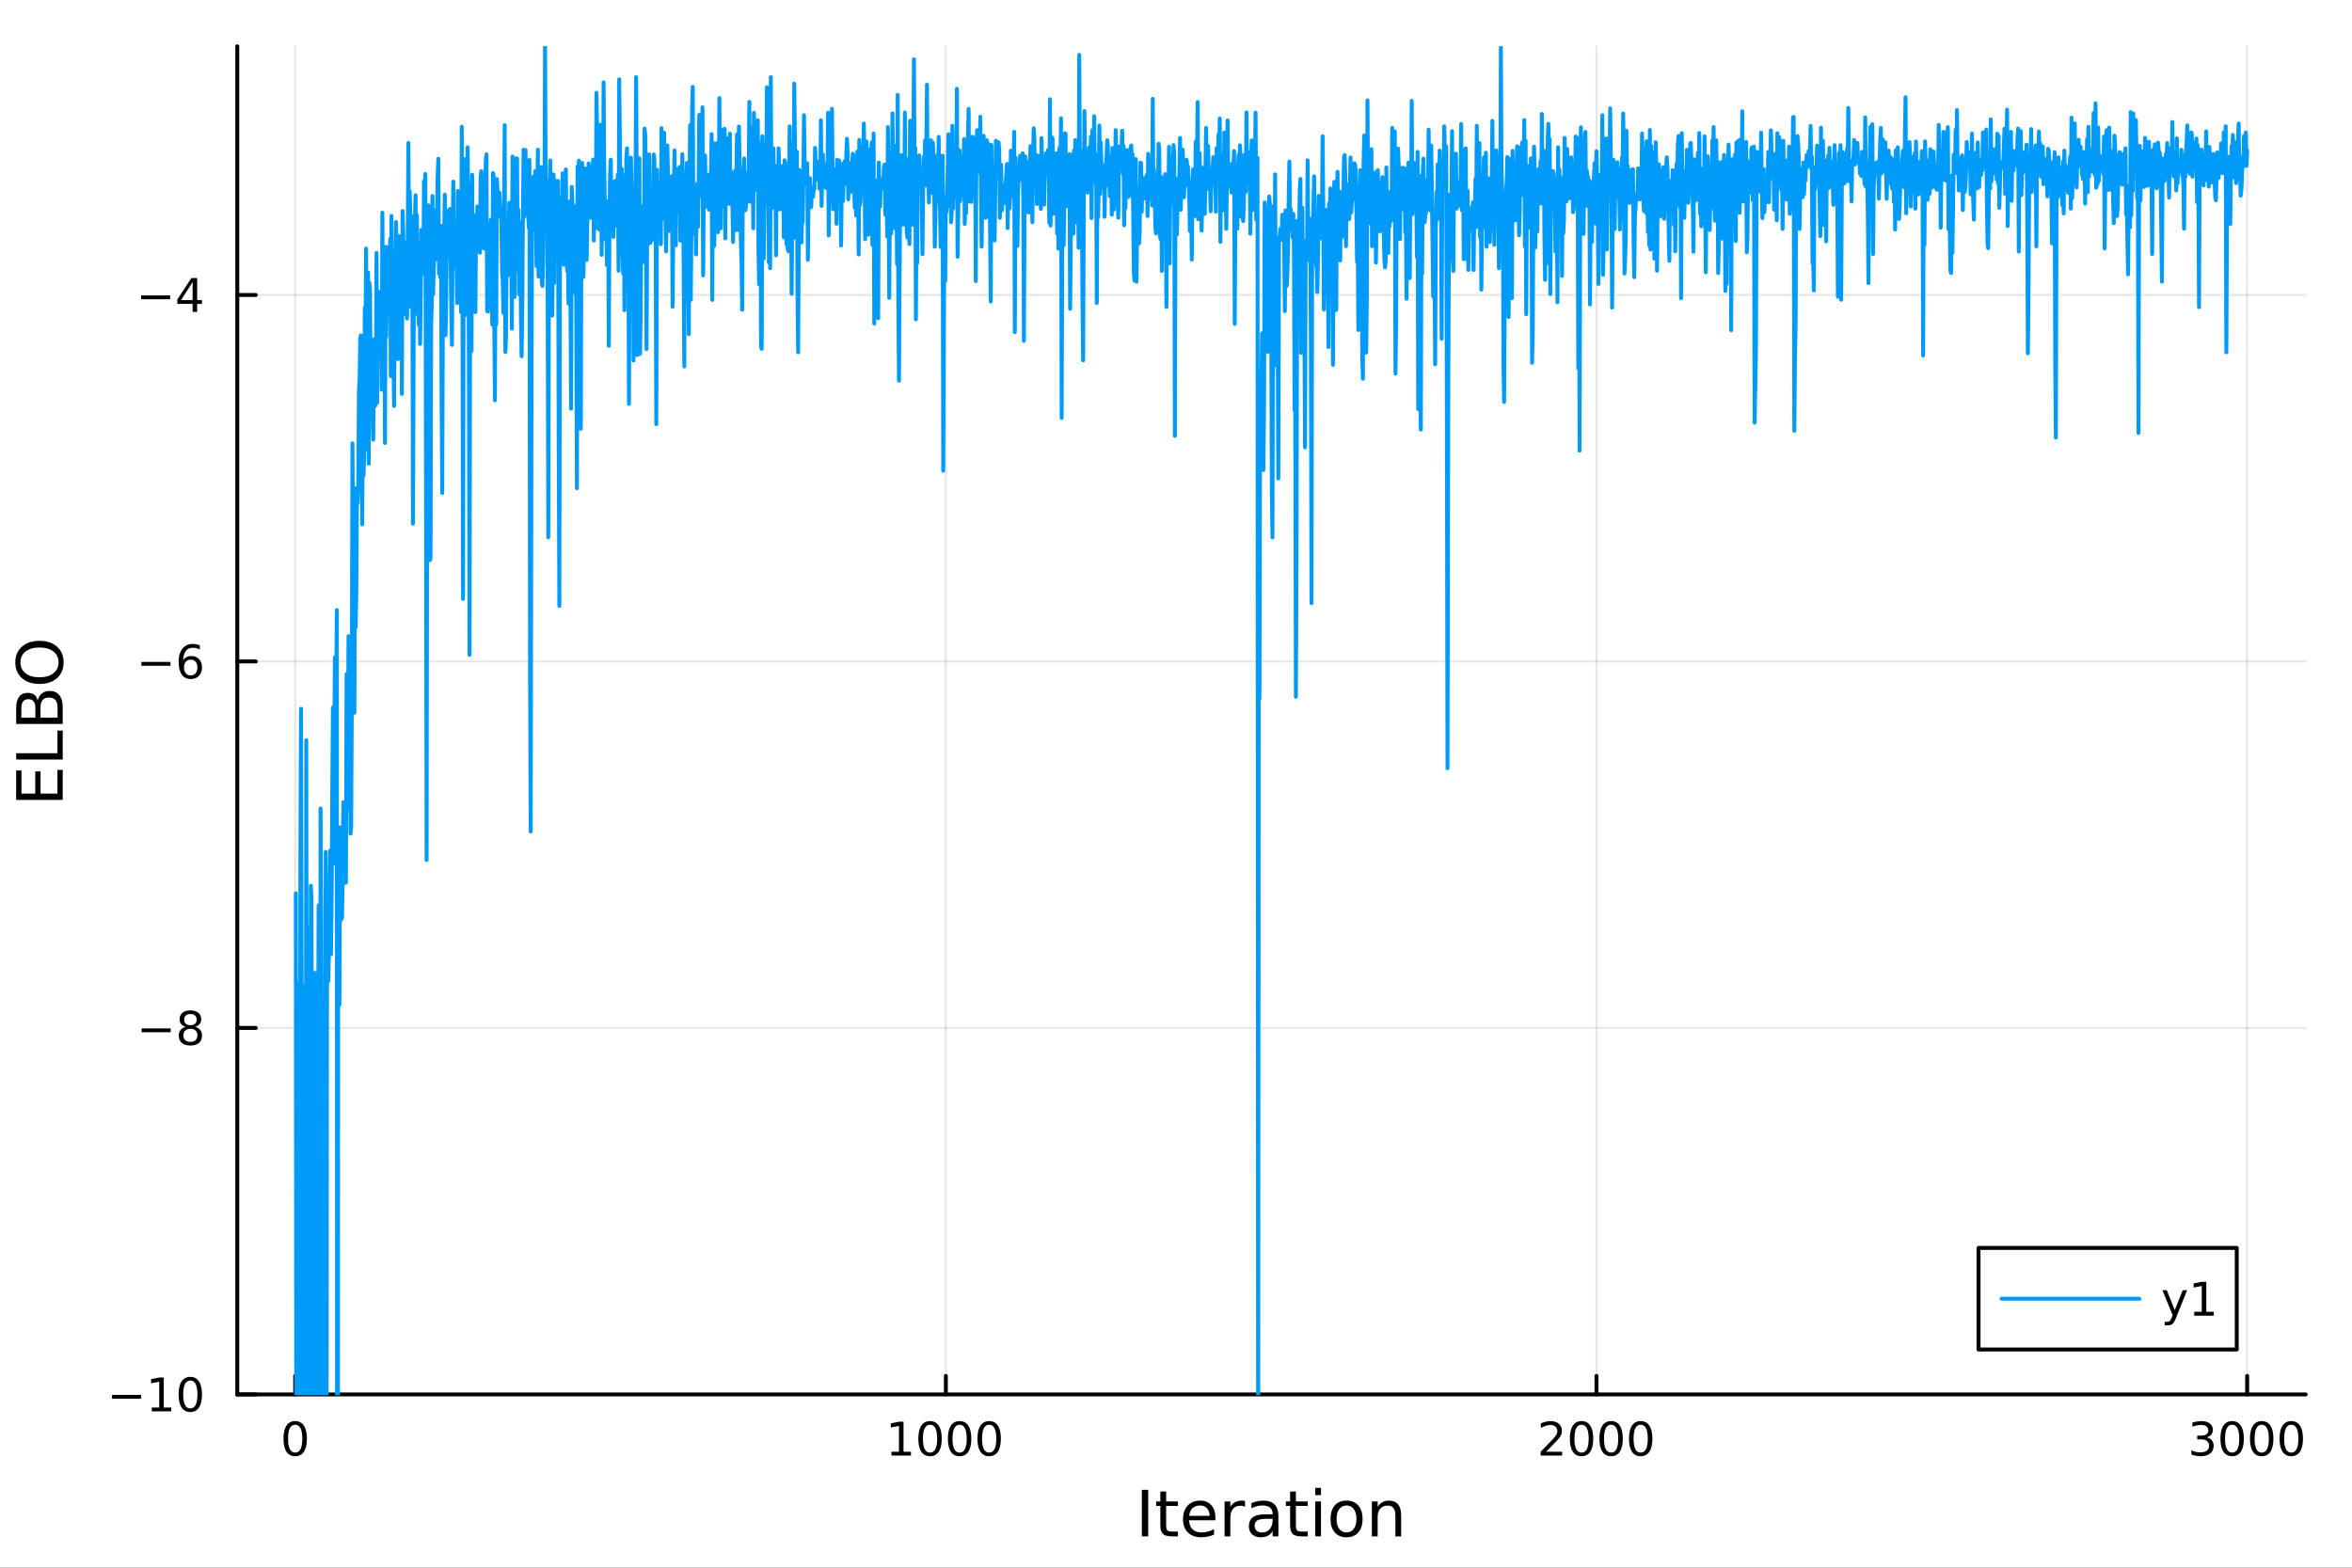 <?xml version="1.0" encoding="utf-8"?>
<svg xmlns="http://www.w3.org/2000/svg" xmlns:xlink="http://www.w3.org/1999/xlink" width="600" height="400" viewBox="0 0 2400 1600">
<rect x="0" y="0" width="2400" height="1600" fill="#333333" stroke="none"/>
<defs>
  <clipPath id="clip100">
    <rect x="0" y="0" width="2400" height="1600"/>
  </clipPath>
</defs>
<path clip-path="url(#clip100)" d="M0 1600 L2400 1600 L2400 0 L0 0  Z" fill="#ffffff" fill-rule="evenodd" fill-opacity="1"/>
<defs>
  <clipPath id="clip101">
    <rect x="480" y="0" width="1681" height="1600"/>
  </clipPath>
</defs>
<path clip-path="url(#clip100)" d="M242.135 1423.18 L2352.76 1423.18 L2352.76 47.244 L242.135 47.244  Z" fill="#ffffff" fill-rule="evenodd" fill-opacity="1"/>
<defs>
  <clipPath id="clip102">
    <rect x="242" y="47" width="2112" height="1377"/>
  </clipPath>
</defs>
<polyline clip-path="url(#clip102)" style="stroke:#000000; stroke-linecap:round; stroke-linejoin:round; stroke-width:2; stroke-opacity:0.1; fill:none" points="301.205,1423.18 301.205,47.244 "/>
<polyline clip-path="url(#clip102)" style="stroke:#000000; stroke-linecap:round; stroke-linejoin:round; stroke-width:2; stroke-opacity:0.1; fill:none" points="965.144,1423.18 965.144,47.244 "/>
<polyline clip-path="url(#clip102)" style="stroke:#000000; stroke-linecap:round; stroke-linejoin:round; stroke-width:2; stroke-opacity:0.1; fill:none" points="1629.08,1423.18 1629.08,47.244 "/>
<polyline clip-path="url(#clip102)" style="stroke:#000000; stroke-linecap:round; stroke-linejoin:round; stroke-width:2; stroke-opacity:0.1; fill:none" points="2293.02,1423.18 2293.02,47.244 "/>
<polyline clip-path="url(#clip102)" style="stroke:#000000; stroke-linecap:round; stroke-linejoin:round; stroke-width:2; stroke-opacity:0.1; fill:none" points="242.135,1423.18 2352.76,1423.18 "/>
<polyline clip-path="url(#clip102)" style="stroke:#000000; stroke-linecap:round; stroke-linejoin:round; stroke-width:2; stroke-opacity:0.1; fill:none" points="242.135,1049.13 2352.76,1049.13 "/>
<polyline clip-path="url(#clip102)" style="stroke:#000000; stroke-linecap:round; stroke-linejoin:round; stroke-width:2; stroke-opacity:0.1; fill:none" points="242.135,675.088 2352.76,675.088 "/>
<polyline clip-path="url(#clip102)" style="stroke:#000000; stroke-linecap:round; stroke-linejoin:round; stroke-width:2; stroke-opacity:0.1; fill:none" points="242.135,301.043 2352.76,301.043 "/>
<polyline clip-path="url(#clip100)" style="stroke:#000000; stroke-linecap:round; stroke-linejoin:round; stroke-width:4; stroke-opacity:1; fill:none" points="242.135,1423.18 2352.76,1423.18 "/>
<polyline clip-path="url(#clip100)" style="stroke:#000000; stroke-linecap:round; stroke-linejoin:round; stroke-width:4; stroke-opacity:1; fill:none" points="301.205,1423.18 301.205,1404.28 "/>
<polyline clip-path="url(#clip100)" style="stroke:#000000; stroke-linecap:round; stroke-linejoin:round; stroke-width:4; stroke-opacity:1; fill:none" points="965.144,1423.18 965.144,1404.28 "/>
<polyline clip-path="url(#clip100)" style="stroke:#000000; stroke-linecap:round; stroke-linejoin:round; stroke-width:4; stroke-opacity:1; fill:none" points="1629.08,1423.18 1629.08,1404.28 "/>
<polyline clip-path="url(#clip100)" style="stroke:#000000; stroke-linecap:round; stroke-linejoin:round; stroke-width:4; stroke-opacity:1; fill:none" points="2293.02,1423.18 2293.02,1404.28 "/>
<path clip-path="url(#clip100)" d="M301.205 1454.1 Q297.594 1454.1 295.766 1457.66 Q293.96 1461.2 293.96 1468.33 Q293.96 1475.44 295.766 1479.01 Q297.594 1482.55 301.205 1482.55 Q304.84 1482.55 306.645 1479.01 Q308.474 1475.44 308.474 1468.33 Q308.474 1461.2 306.645 1457.66 Q304.84 1454.1 301.205 1454.1 M301.205 1450.39 Q307.015 1450.39 310.071 1455 Q313.15 1459.58 313.15 1468.33 Q313.15 1477.06 310.071 1481.67 Q307.015 1486.25 301.205 1486.25 Q295.395 1486.25 292.316 1481.67 Q289.261 1477.06 289.261 1468.33 Q289.261 1459.58 292.316 1455 Q295.395 1450.39 301.205 1450.39 Z" fill="#000000" fill-rule="nonzero" fill-opacity="1" /><path clip-path="url(#clip100)" d="M909.67 1481.64 L917.309 1481.64 L917.309 1455.28 L908.998 1456.95 L908.998 1452.69 L917.262 1451.02 L921.938 1451.02 L921.938 1481.64 L929.577 1481.64 L929.577 1485.58 L909.67 1485.58 L909.67 1481.64 Z" fill="#000000" fill-rule="nonzero" fill-opacity="1" /><path clip-path="url(#clip100)" d="M949.021 1454.1 Q945.41 1454.1 943.582 1457.66 Q941.776 1461.2 941.776 1468.33 Q941.776 1475.44 943.582 1479.01 Q945.41 1482.55 949.021 1482.55 Q952.656 1482.55 954.461 1479.01 Q956.29 1475.44 956.29 1468.33 Q956.29 1461.2 954.461 1457.66 Q952.656 1454.1 949.021 1454.1 M949.021 1450.39 Q954.832 1450.39 957.887 1455 Q960.966 1459.58 960.966 1468.33 Q960.966 1477.06 957.887 1481.67 Q954.832 1486.25 949.021 1486.25 Q943.211 1486.25 940.133 1481.67 Q937.077 1477.06 937.077 1468.33 Q937.077 1459.58 940.133 1455 Q943.211 1450.39 949.021 1450.39 Z" fill="#000000" fill-rule="nonzero" fill-opacity="1" /><path clip-path="url(#clip100)" d="M979.183 1454.1 Q975.572 1454.1 973.743 1457.66 Q971.938 1461.2 971.938 1468.33 Q971.938 1475.44 973.743 1479.01 Q975.572 1482.55 979.183 1482.55 Q982.817 1482.55 984.623 1479.01 Q986.452 1475.44 986.452 1468.33 Q986.452 1461.2 984.623 1457.66 Q982.817 1454.1 979.183 1454.1 M979.183 1450.39 Q984.993 1450.39 988.049 1455 Q991.128 1459.58 991.128 1468.33 Q991.128 1477.06 988.049 1481.67 Q984.993 1486.25 979.183 1486.25 Q973.373 1486.25 970.294 1481.67 Q967.239 1477.06 967.239 1468.33 Q967.239 1459.58 970.294 1455 Q973.373 1450.39 979.183 1450.39 Z" fill="#000000" fill-rule="nonzero" fill-opacity="1" /><path clip-path="url(#clip100)" d="M1009.35 1454.1 Q1005.73 1454.1 1003.91 1457.66 Q1002.1 1461.2 1002.1 1468.33 Q1002.1 1475.44 1003.91 1479.01 Q1005.73 1482.55 1009.35 1482.55 Q1012.98 1482.55 1014.78 1479.01 Q1016.61 1475.44 1016.61 1468.33 Q1016.61 1461.2 1014.78 1457.66 Q1012.98 1454.1 1009.35 1454.1 M1009.35 1450.39 Q1015.16 1450.39 1018.21 1455 Q1021.29 1459.58 1021.29 1468.33 Q1021.29 1477.06 1018.21 1481.67 Q1015.16 1486.25 1009.35 1486.25 Q1003.53 1486.25 1000.46 1481.67 Q997.401 1477.06 997.401 1468.33 Q997.401 1459.58 1000.46 1455 Q1003.53 1450.39 1009.35 1450.39 Z" fill="#000000" fill-rule="nonzero" fill-opacity="1" /><path clip-path="url(#clip100)" d="M1577.69 1481.64 L1594.01 1481.64 L1594.01 1485.58 L1572.07 1485.58 L1572.07 1481.64 Q1574.73 1478.89 1579.31 1474.26 Q1583.92 1469.61 1585.1 1468.27 Q1587.35 1465.74 1588.23 1464.01 Q1589.13 1462.25 1589.13 1460.56 Q1589.13 1457.8 1587.18 1456.07 Q1585.26 1454.33 1582.16 1454.33 Q1579.96 1454.33 1577.51 1455.09 Q1575.08 1455.86 1572.3 1457.41 L1572.3 1452.69 Q1575.12 1451.55 1577.58 1450.97 Q1580.03 1450.39 1582.07 1450.39 Q1587.44 1450.39 1590.63 1453.08 Q1593.83 1455.77 1593.83 1460.26 Q1593.83 1462.39 1593.02 1464.31 Q1592.23 1466.2 1590.12 1468.8 Q1589.55 1469.47 1586.44 1472.69 Q1583.34 1475.88 1577.69 1481.64 Z" fill="#000000" fill-rule="nonzero" fill-opacity="1" /><path clip-path="url(#clip100)" d="M1613.83 1454.1 Q1610.22 1454.1 1608.39 1457.66 Q1606.58 1461.2 1606.58 1468.33 Q1606.58 1475.44 1608.39 1479.01 Q1610.22 1482.55 1613.83 1482.55 Q1617.46 1482.55 1619.27 1479.01 Q1621.1 1475.44 1621.1 1468.33 Q1621.1 1461.2 1619.27 1457.66 Q1617.46 1454.1 1613.83 1454.1 M1613.83 1450.39 Q1619.64 1450.39 1622.69 1455 Q1625.77 1459.58 1625.77 1468.33 Q1625.77 1477.06 1622.69 1481.67 Q1619.64 1486.25 1613.83 1486.25 Q1608.02 1486.25 1604.94 1481.67 Q1601.88 1477.06 1601.88 1468.33 Q1601.88 1459.58 1604.94 1455 Q1608.02 1450.39 1613.83 1450.39 Z" fill="#000000" fill-rule="nonzero" fill-opacity="1" /><path clip-path="url(#clip100)" d="M1643.99 1454.1 Q1640.38 1454.1 1638.55 1457.66 Q1636.74 1461.2 1636.74 1468.33 Q1636.74 1475.44 1638.55 1479.01 Q1640.38 1482.55 1643.99 1482.55 Q1647.62 1482.55 1649.43 1479.01 Q1651.26 1475.44 1651.26 1468.33 Q1651.26 1461.2 1649.43 1457.66 Q1647.62 1454.1 1643.99 1454.1 M1643.99 1450.39 Q1649.8 1450.39 1652.86 1455 Q1655.93 1459.58 1655.93 1468.33 Q1655.93 1477.06 1652.86 1481.67 Q1649.8 1486.25 1643.99 1486.25 Q1638.18 1486.25 1635.1 1481.67 Q1632.05 1477.06 1632.05 1468.33 Q1632.05 1459.58 1635.1 1455 Q1638.18 1450.39 1643.99 1450.39 Z" fill="#000000" fill-rule="nonzero" fill-opacity="1" /><path clip-path="url(#clip100)" d="M1674.15 1454.1 Q1670.54 1454.1 1668.71 1457.66 Q1666.91 1461.2 1666.91 1468.33 Q1666.91 1475.44 1668.71 1479.01 Q1670.54 1482.55 1674.15 1482.55 Q1677.79 1482.55 1679.59 1479.01 Q1681.42 1475.44 1681.42 1468.33 Q1681.42 1461.2 1679.59 1457.66 Q1677.79 1454.1 1674.15 1454.1 M1674.15 1450.39 Q1679.96 1450.39 1683.02 1455 Q1686.1 1459.58 1686.1 1468.33 Q1686.1 1477.06 1683.02 1481.67 Q1679.96 1486.25 1674.15 1486.25 Q1668.34 1486.25 1665.26 1481.67 Q1662.21 1477.06 1662.21 1468.33 Q1662.21 1459.58 1665.26 1455 Q1668.34 1450.39 1674.15 1450.39 Z" fill="#000000" fill-rule="nonzero" fill-opacity="1" /><path clip-path="url(#clip100)" d="M2251.7 1466.95 Q2255.06 1467.66 2256.93 1469.93 Q2258.83 1472.2 2258.83 1475.53 Q2258.83 1480.65 2255.31 1483.45 Q2251.79 1486.25 2245.31 1486.25 Q2243.14 1486.25 2240.82 1485.81 Q2238.53 1485.39 2236.08 1484.54 L2236.08 1480.02 Q2238.02 1481.16 2240.34 1481.74 Q2242.65 1482.32 2245.17 1482.32 Q2249.57 1482.32 2251.86 1480.58 Q2254.18 1478.84 2254.18 1475.53 Q2254.18 1472.48 2252.03 1470.77 Q2249.9 1469.03 2246.08 1469.03 L2242.05 1469.03 L2242.05 1465.19 L2246.26 1465.19 Q2249.71 1465.19 2251.54 1463.82 Q2253.37 1462.43 2253.37 1459.84 Q2253.37 1457.18 2251.47 1455.77 Q2249.6 1454.33 2246.08 1454.33 Q2244.16 1454.33 2241.96 1454.75 Q2239.76 1455.16 2237.12 1456.04 L2237.12 1451.88 Q2239.78 1451.14 2242.1 1450.77 Q2244.43 1450.39 2246.49 1450.39 Q2251.82 1450.39 2254.92 1452.83 Q2258.02 1455.23 2258.02 1459.35 Q2258.02 1462.22 2256.38 1464.21 Q2254.73 1466.18 2251.7 1466.95 Z" fill="#000000" fill-rule="nonzero" fill-opacity="1" /><path clip-path="url(#clip100)" d="M2277.7 1454.1 Q2274.09 1454.1 2272.26 1457.66 Q2270.45 1461.2 2270.45 1468.33 Q2270.45 1475.44 2272.26 1479.01 Q2274.09 1482.55 2277.7 1482.55 Q2281.33 1482.55 2283.14 1479.01 Q2284.97 1475.44 2284.97 1468.33 Q2284.97 1461.2 2283.14 1457.66 Q2281.33 1454.1 2277.7 1454.1 M2277.7 1450.39 Q2283.51 1450.39 2286.56 1455 Q2289.64 1459.58 2289.64 1468.33 Q2289.64 1477.06 2286.56 1481.67 Q2283.51 1486.25 2277.7 1486.25 Q2271.89 1486.25 2268.81 1481.67 Q2265.75 1477.06 2265.75 1468.33 Q2265.75 1459.58 2268.81 1455 Q2271.89 1450.39 2277.7 1450.39 Z" fill="#000000" fill-rule="nonzero" fill-opacity="1" /><path clip-path="url(#clip100)" d="M2307.86 1454.1 Q2304.25 1454.1 2302.42 1457.66 Q2300.61 1461.2 2300.61 1468.33 Q2300.61 1475.44 2302.42 1479.01 Q2304.25 1482.55 2307.86 1482.55 Q2311.49 1482.55 2313.3 1479.01 Q2315.13 1475.44 2315.13 1468.33 Q2315.13 1461.2 2313.3 1457.66 Q2311.49 1454.1 2307.86 1454.1 M2307.86 1450.39 Q2313.67 1450.39 2316.72 1455 Q2319.8 1459.58 2319.8 1468.33 Q2319.8 1477.06 2316.72 1481.67 Q2313.67 1486.25 2307.86 1486.25 Q2302.05 1486.25 2298.97 1481.67 Q2295.91 1477.06 2295.91 1468.33 Q2295.91 1459.58 2298.97 1455 Q2302.05 1450.39 2307.86 1450.39 Z" fill="#000000" fill-rule="nonzero" fill-opacity="1" /><path clip-path="url(#clip100)" d="M2338.02 1454.1 Q2334.41 1454.1 2332.58 1457.66 Q2330.78 1461.2 2330.78 1468.33 Q2330.78 1475.44 2332.58 1479.01 Q2334.41 1482.55 2338.02 1482.55 Q2341.66 1482.55 2343.46 1479.01 Q2345.29 1475.44 2345.29 1468.33 Q2345.29 1461.2 2343.46 1457.66 Q2341.66 1454.1 2338.02 1454.1 M2338.02 1450.39 Q2343.83 1450.39 2346.89 1455 Q2349.97 1459.58 2349.97 1468.33 Q2349.97 1477.06 2346.89 1481.67 Q2343.83 1486.25 2338.02 1486.25 Q2332.21 1486.25 2329.13 1481.67 Q2326.08 1477.06 2326.08 1468.33 Q2326.08 1459.58 2329.13 1455 Q2332.21 1450.39 2338.02 1450.39 Z" fill="#000000" fill-rule="nonzero" fill-opacity="1" /><path clip-path="url(#clip100)" d="M1165.17 1520.52 L1171.6 1520.52 L1171.6 1568.04 L1165.17 1568.04 L1165.17 1520.52 Z" fill="#000000" fill-rule="nonzero" fill-opacity="1" /><path clip-path="url(#clip100)" d="M1189.93 1522.27 L1189.93 1532.4 L1201.99 1532.4 L1201.99 1536.95 L1189.93 1536.95 L1189.93 1556.3 Q1189.93 1560.66 1191.11 1561.9 Q1192.32 1563.14 1195.98 1563.14 L1201.99 1563.14 L1201.99 1568.04 L1195.98 1568.04 Q1189.2 1568.04 1186.62 1565.53 Q1184.04 1562.98 1184.04 1556.3 L1184.04 1536.95 L1179.74 1536.95 L1179.74 1532.4 L1184.04 1532.4 L1184.04 1522.27 L1189.93 1522.27 Z" fill="#000000" fill-rule="nonzero" fill-opacity="1" /><path clip-path="url(#clip100)" d="M1240.19 1548.76 L1240.19 1551.62 L1213.26 1551.62 Q1213.64 1557.67 1216.89 1560.85 Q1220.17 1564 1225.99 1564 Q1229.36 1564 1232.52 1563.17 Q1235.7 1562.35 1238.82 1560.69 L1238.82 1566.23 Q1235.67 1567.57 1232.36 1568.27 Q1229.05 1568.97 1225.64 1568.97 Q1217.11 1568.97 1212.11 1564 Q1207.15 1559.04 1207.15 1550.57 Q1207.15 1541.82 1211.86 1536.69 Q1216.6 1531.54 1224.62 1531.54 Q1231.81 1531.54 1235.98 1536.18 Q1240.19 1540.8 1240.19 1548.76 M1234.33 1547.04 Q1234.27 1542.23 1231.62 1539.37 Q1229.01 1536.5 1224.69 1536.5 Q1219.78 1536.5 1216.82 1539.27 Q1213.9 1542.04 1213.45 1547.07 L1234.33 1547.04 Z" fill="#000000" fill-rule="nonzero" fill-opacity="1" /><path clip-path="url(#clip100)" d="M1270.45 1537.87 Q1269.47 1537.3 1268.29 1537.04 Q1267.14 1536.76 1265.74 1536.76 Q1260.78 1536.76 1258.11 1540 Q1255.46 1543.22 1255.46 1549.27 L1255.46 1568.04 L1249.58 1568.04 L1249.58 1532.4 L1255.46 1532.4 L1255.46 1537.93 Q1257.31 1534.69 1260.27 1533.13 Q1263.23 1531.54 1267.46 1531.54 Q1268.07 1531.54 1268.8 1531.63 Q1269.53 1531.7 1270.42 1531.85 L1270.45 1537.87 Z" fill="#000000" fill-rule="nonzero" fill-opacity="1" /><path clip-path="url(#clip100)" d="M1292.8 1550.12 Q1285.7 1550.12 1282.96 1551.75 Q1280.23 1553.37 1280.23 1557.29 Q1280.23 1560.4 1282.26 1562.25 Q1284.33 1564.07 1287.86 1564.07 Q1292.73 1564.07 1295.66 1560.63 Q1298.62 1557.16 1298.62 1551.43 L1298.62 1550.12 L1292.8 1550.12 M1304.48 1547.71 L1304.48 1568.04 L1298.62 1568.04 L1298.62 1562.63 Q1296.62 1565.88 1293.63 1567.44 Q1290.63 1568.97 1286.31 1568.97 Q1280.83 1568.97 1277.58 1565.91 Q1274.37 1562.82 1274.37 1557.67 Q1274.37 1551.65 1278.38 1548.6 Q1282.42 1545.54 1290.41 1545.54 L1298.62 1545.54 L1298.62 1544.97 Q1298.62 1540.93 1295.95 1538.73 Q1293.31 1536.5 1288.5 1536.5 Q1285.45 1536.5 1282.55 1537.23 Q1279.65 1537.97 1276.98 1539.43 L1276.98 1534.02 Q1280.19 1532.78 1283.22 1532.17 Q1286.24 1531.54 1289.11 1531.54 Q1296.84 1531.54 1300.66 1535.55 Q1304.48 1539.56 1304.48 1547.71 Z" fill="#000000" fill-rule="nonzero" fill-opacity="1" /><path clip-path="url(#clip100)" d="M1322.34 1522.27 L1322.34 1532.4 L1334.4 1532.4 L1334.4 1536.95 L1322.34 1536.95 L1322.34 1556.3 Q1322.34 1560.66 1323.51 1561.9 Q1324.72 1563.14 1328.38 1563.14 L1334.4 1563.14 L1334.4 1568.04 L1328.38 1568.04 Q1321.6 1568.04 1319.03 1565.53 Q1316.45 1562.98 1316.45 1556.3 L1316.45 1536.95 L1312.15 1536.95 L1312.15 1532.4 L1316.45 1532.4 L1316.45 1522.27 L1322.34 1522.27 Z" fill="#000000" fill-rule="nonzero" fill-opacity="1" /><path clip-path="url(#clip100)" d="M1342.1 1532.4 L1347.96 1532.4 L1347.96 1568.04 L1342.1 1568.04 L1342.1 1532.4 M1342.1 1518.52 L1347.96 1518.52 L1347.96 1525.93 L1342.1 1525.93 L1342.1 1518.52 Z" fill="#000000" fill-rule="nonzero" fill-opacity="1" /><path clip-path="url(#clip100)" d="M1374.02 1536.5 Q1369.31 1536.5 1366.58 1540.19 Q1363.84 1543.85 1363.84 1550.25 Q1363.84 1556.65 1366.55 1560.34 Q1369.28 1564 1374.02 1564 Q1378.7 1564 1381.44 1560.31 Q1384.18 1556.62 1384.18 1550.25 Q1384.18 1543.92 1381.44 1540.23 Q1378.7 1536.5 1374.02 1536.5 M1374.02 1531.54 Q1381.66 1531.54 1386.02 1536.5 Q1390.38 1541.47 1390.38 1550.25 Q1390.38 1559 1386.02 1564 Q1381.66 1568.97 1374.02 1568.97 Q1366.35 1568.97 1361.99 1564 Q1357.66 1559 1357.66 1550.25 Q1357.66 1541.47 1361.99 1536.5 Q1366.35 1531.54 1374.02 1531.54 Z" fill="#000000" fill-rule="nonzero" fill-opacity="1" /><path clip-path="url(#clip100)" d="M1429.72 1546.53 L1429.72 1568.04 L1423.87 1568.04 L1423.87 1546.72 Q1423.87 1541.66 1421.89 1539.14 Q1419.92 1536.63 1415.97 1536.63 Q1411.23 1536.63 1408.5 1539.65 Q1405.76 1542.68 1405.76 1547.9 L1405.76 1568.04 L1399.87 1568.04 L1399.87 1532.4 L1405.76 1532.4 L1405.76 1537.93 Q1407.86 1534.72 1410.69 1533.13 Q1413.56 1531.54 1417.28 1531.54 Q1423.42 1531.54 1426.57 1535.36 Q1429.72 1539.14 1429.72 1546.53 Z" fill="#000000" fill-rule="nonzero" fill-opacity="1" /><polyline clip-path="url(#clip100)" style="stroke:#000000; stroke-linecap:round; stroke-linejoin:round; stroke-width:4; stroke-opacity:1; fill:none" points="242.135,1423.18 242.135,47.244 "/>
<polyline clip-path="url(#clip100)" style="stroke:#000000; stroke-linecap:round; stroke-linejoin:round; stroke-width:4; stroke-opacity:1; fill:none" points="242.135,1423.18 261.032,1423.18 "/>
<polyline clip-path="url(#clip100)" style="stroke:#000000; stroke-linecap:round; stroke-linejoin:round; stroke-width:4; stroke-opacity:1; fill:none" points="242.135,1049.13 261.032,1049.13 "/>
<polyline clip-path="url(#clip100)" style="stroke:#000000; stroke-linecap:round; stroke-linejoin:round; stroke-width:4; stroke-opacity:1; fill:none" points="242.135,675.088 261.032,675.088 "/>
<polyline clip-path="url(#clip100)" style="stroke:#000000; stroke-linecap:round; stroke-linejoin:round; stroke-width:4; stroke-opacity:1; fill:none" points="242.135,301.043 261.032,301.043 "/>
<path clip-path="url(#clip100)" d="M114.26 1423.63 L143.936 1423.63 L143.936 1427.57 L114.26 1427.57 L114.26 1423.63 Z" fill="#000000" fill-rule="nonzero" fill-opacity="1" /><path clip-path="url(#clip100)" d="M154.839 1436.52 L162.477 1436.52 L162.477 1410.16 L154.167 1411.83 L154.167 1407.57 L162.431 1405.9 L167.107 1405.9 L167.107 1436.52 L174.746 1436.52 L174.746 1440.46 L154.839 1440.46 L154.839 1436.52 Z" fill="#000000" fill-rule="nonzero" fill-opacity="1" /><path clip-path="url(#clip100)" d="M194.19 1408.98 Q190.579 1408.98 188.75 1412.54 Q186.945 1416.08 186.945 1423.21 Q186.945 1430.32 188.75 1433.89 Q190.579 1437.43 194.19 1437.43 Q197.825 1437.43 199.63 1433.89 Q201.459 1430.32 201.459 1423.21 Q201.459 1416.08 199.63 1412.54 Q197.825 1408.98 194.19 1408.98 M194.19 1405.27 Q200 1405.27 203.056 1409.88 Q206.135 1414.46 206.135 1423.21 Q206.135 1431.94 203.056 1436.55 Q200 1441.13 194.19 1441.13 Q188.38 1441.13 185.301 1436.55 Q182.246 1431.94 182.246 1423.21 Q182.246 1414.46 185.301 1409.88 Q188.38 1405.27 194.19 1405.27 Z" fill="#000000" fill-rule="nonzero" fill-opacity="1" /><path clip-path="url(#clip100)" d="M144.515 1049.59 L174.19 1049.59 L174.19 1053.52 L144.515 1053.52 L144.515 1049.59 Z" fill="#000000" fill-rule="nonzero" fill-opacity="1" /><path clip-path="url(#clip100)" d="M194.283 1050 Q190.95 1050 189.028 1051.78 Q187.13 1053.57 187.13 1056.69 Q187.13 1059.82 189.028 1061.6 Q190.95 1063.38 194.283 1063.38 Q197.616 1063.38 199.537 1061.6 Q201.459 1059.79 201.459 1056.69 Q201.459 1053.57 199.537 1051.78 Q197.639 1050 194.283 1050 M189.607 1048.01 Q186.598 1047.27 184.908 1045.21 Q183.241 1043.15 183.241 1040.19 Q183.241 1036.04 186.181 1033.64 Q189.144 1031.23 194.283 1031.23 Q199.445 1031.23 202.385 1033.64 Q205.324 1036.04 205.324 1040.19 Q205.324 1043.15 203.635 1045.21 Q201.968 1047.27 198.982 1048.01 Q202.362 1048.8 204.237 1051.09 Q206.135 1053.38 206.135 1056.69 Q206.135 1061.72 203.056 1064.4 Q200 1067.09 194.283 1067.09 Q188.565 1067.09 185.487 1064.4 Q182.431 1061.72 182.431 1056.69 Q182.431 1053.38 184.329 1051.09 Q186.227 1048.8 189.607 1048.01 M187.894 1040.63 Q187.894 1043.31 189.561 1044.82 Q191.25 1046.32 194.283 1046.32 Q197.292 1046.32 198.982 1044.82 Q200.695 1043.31 200.695 1040.63 Q200.695 1037.94 198.982 1036.44 Q197.292 1034.93 194.283 1034.93 Q191.25 1034.93 189.561 1036.44 Q187.894 1037.94 187.894 1040.63 Z" fill="#000000" fill-rule="nonzero" fill-opacity="1" /><path clip-path="url(#clip100)" d="M144.26 675.54 L173.936 675.54 L173.936 679.475 L144.26 679.475 L144.26 675.54 Z" fill="#000000" fill-rule="nonzero" fill-opacity="1" /><path clip-path="url(#clip100)" d="M194.607 673.225 Q191.459 673.225 189.607 675.378 Q187.778 677.531 187.778 681.281 Q187.778 685.007 189.607 687.183 Q191.459 689.336 194.607 689.336 Q197.755 689.336 199.584 687.183 Q201.436 685.007 201.436 681.281 Q201.436 677.531 199.584 675.378 Q197.755 673.225 194.607 673.225 M203.889 658.572 L203.889 662.832 Q202.13 661.998 200.325 661.558 Q198.542 661.119 196.783 661.119 Q192.153 661.119 189.7 664.244 Q187.269 667.369 186.922 673.688 Q188.288 671.674 190.348 670.609 Q192.408 669.521 194.885 669.521 Q200.093 669.521 203.102 672.693 Q206.135 675.841 206.135 681.281 Q206.135 686.605 202.987 689.822 Q199.838 693.04 194.607 693.04 Q188.612 693.04 185.44 688.456 Q182.269 683.85 182.269 675.123 Q182.269 666.929 186.158 662.068 Q190.047 657.183 196.598 657.183 Q198.357 657.183 200.139 657.531 Q201.945 657.878 203.889 658.572 Z" fill="#000000" fill-rule="nonzero" fill-opacity="1" /><path clip-path="url(#clip100)" d="M143.936 301.494 L173.612 301.494 L173.612 305.429 L143.936 305.429 L143.936 301.494 Z" fill="#000000" fill-rule="nonzero" fill-opacity="1" /><path clip-path="url(#clip100)" d="M196.551 287.837 L184.746 306.286 L196.551 306.286 L196.551 287.837 M195.325 283.763 L201.204 283.763 L201.204 306.286 L206.135 306.286 L206.135 310.175 L201.204 310.175 L201.204 318.323 L196.551 318.323 L196.551 310.175 L180.95 310.175 L180.95 305.661 L195.325 283.763 Z" fill="#000000" fill-rule="nonzero" fill-opacity="1" /><path clip-path="url(#clip100)" d="M16.484 816.375 L16.484 786.329 L21.895 786.329 L21.895 809.945 L35.963 809.945 L35.963 787.315 L41.374 787.315 L41.374 809.945 L58.593 809.945 L58.593 785.756 L64.004 785.756 L64.004 816.375 L16.484 816.375 Z" fill="#000000" fill-rule="nonzero" fill-opacity="1" /><path clip-path="url(#clip100)" d="M16.484 775.189 L16.484 768.759 L58.593 768.759 L58.593 745.62 L64.004 745.62 L64.004 775.189 L16.484 775.189 Z" fill="#000000" fill-rule="nonzero" fill-opacity="1" /><path clip-path="url(#clip100)" d="M41.31 732.443 L58.721 732.443 L58.721 722.13 Q58.721 716.942 56.588 714.46 Q54.424 711.945 50 711.945 Q45.544 711.945 43.443 714.46 Q41.31 716.942 41.31 722.13 L41.31 732.443 M21.768 732.443 L36.09 732.443 L36.09 722.926 Q36.09 718.216 34.34 715.924 Q32.558 713.6 28.929 713.6 Q25.332 713.6 23.55 715.924 Q21.768 718.216 21.768 722.926 L21.768 732.443 M16.484 738.872 L16.484 722.449 Q16.484 715.096 19.54 711.118 Q22.595 707.139 28.229 707.139 Q32.589 707.139 35.167 709.176 Q37.746 711.213 38.382 715.16 Q39.401 710.418 42.647 707.808 Q45.862 705.166 50.7 705.166 Q57.066 705.166 60.535 709.495 Q64.004 713.823 64.004 721.812 L64.004 738.872 L16.484 738.872 Z" fill="#000000" fill-rule="nonzero" fill-opacity="1" /><path clip-path="url(#clip100)" d="M20.845 676.011 Q20.845 683.013 26.064 687.151 Q31.284 691.257 40.292 691.257 Q49.267 691.257 54.487 687.151 Q59.707 683.013 59.707 676.011 Q59.707 669.009 54.487 664.935 Q49.267 660.829 40.292 660.829 Q31.284 660.829 26.064 664.935 Q20.845 669.009 20.845 676.011 M15.625 676.011 Q15.625 666.017 22.341 660.033 Q29.025 654.049 40.292 654.049 Q51.527 654.049 58.243 660.033 Q64.927 666.017 64.927 676.011 Q64.927 686.037 58.243 692.052 Q51.559 698.036 40.292 698.036 Q29.025 698.036 22.341 692.052 Q15.625 686.037 15.625 676.011 Z" fill="#000000" fill-rule="nonzero" fill-opacity="1" /><polyline clip-path="url(#clip102)" style="stroke:#009af9; stroke-linecap:round; stroke-linejoin:round; stroke-width:4; stroke-opacity:1; fill:none" points="301.869,911.7 302.533,1685.13 303.197,2719.89 303.861,4407.03 304.525,1003.63 305.189,2208.87 305.853,1456.69 306.517,876.251 307.181,723.382 307.845,1019.57 308.509,1236.95 309.173,1104.12 309.836,1006.61 310.5,3840.81 311.164,1104.76 311.828,1457.68 312.492,755.553 313.156,1203.2 313.82,946.637 314.484,1066.19 315.148,1648.91 315.812,1250.25 316.476,2086.18 317.14,903.997 317.804,915.524 318.468,1248.26 319.132,1048.38 319.796,1244.61 320.46,1865.66 321.123,992.845 321.787,1062.34 322.451,2061.99 323.115,1243.28 323.779,3503.62 324.443,1137.22 325.107,924.281 325.771,3697.32 326.435,1632.65 327.099,825.072 327.763,937.993 328.427,2233.06 329.091,1972.94 329.755,1187.53 330.419,1920.02 331.083,1741.61 331.746,1047.41 332.41,869.474 333.074,1686.77 333.738,958.28 334.402,981.024 335.066,1001.38 335.73,963.196 336.394,901.404 337.058,867.915 337.722,973.967 338.386,922.093 339.05,806.022 339.714,722.036 340.378,881.479 341.042,794.527 341.706,670.899 342.369,752.903 343.033,706.927 343.697,622.694 344.361,2840.74 345.025,963.418 345.689,908.783 346.353,1025.56 347.017,844.357 347.681,938.551 348.345,938.495 349.009,936.086 349.673,896.637 350.337,818.659 351.001,865.667 351.665,859.773 352.329,823.712 352.993,901.007 353.656,687.986 354.32,826.113 354.984,766.032 355.648,649.212 356.312,735.348 356.976,704.627 357.64,850.777 358.304,844.351 358.968,721.553 359.632,452.465 360.296,567.681 360.96,620.949 361.624,727.397 362.288,498.395 362.952,640.387 363.616,599.815 364.279,498.157 364.943,513.735 365.607,493.459 366.271,396.784 366.935,389.27 367.599,345.092 368.263,342.337 368.927,388.517 369.591,535.141 370.255,408.153 370.919,485.523 371.583,464.62 372.247,314.154 372.911,349.992 373.575,253.686 374.239,448.65 374.902,458.624 375.566,278.091 376.23,473.206 376.894,288.504 377.558,297.221 378.222,401.547 378.886,394.908 379.55,385.422 380.214,423.372 380.878,448.752 381.542,346.229 382.206,383.35 382.87,414.309 383.534,400.399 384.198,258.172 384.862,411.082 385.526,307.754 386.189,329.433 386.853,297.979 387.517,310.699 388.181,318.783 388.845,315.293 389.509,397.756 390.173,217.073 390.837,341.794 391.501,283.014 392.165,264.941 392.829,452.097 393.493,251.866 394.157,343.836 394.821,282.795 395.485,320.995 396.149,252.245 396.812,267.652 397.476,320.278 398.14,243.842 398.804,383.858 399.468,220.308 400.132,351.794 400.796,293.044 401.46,363.665 402.124,414.379 402.788,297.777 403.452,276.528 404.116,226.614 404.78,266.219 405.444,306.331 406.108,366.46 406.772,240.771 407.435,293.237 408.099,307.97 408.763,349.794 409.427,256.601 410.091,402.003 410.755,215.374 411.419,235.394 412.083,267.969 412.747,255.694 413.411,320.924 414.075,255.487 414.739,247.679 415.403,325.136 416.067,243.92 416.731,145.943 417.395,261.861 418.058,195.057 418.722,221.074 419.386,313.285 420.05,289.409 420.714,230.948 421.378,534.442 422.042,361.276 422.706,219.981 423.37,225.999 424.034,199.256 424.698,320.043 425.362,219.502 426.026,260.807 426.69,308.48 427.354,331.827 428.018,257.464 428.682,351.046 429.345,294.844 430.009,234.684 430.673,264.644 431.337,264.051 432.001,279.305 432.665,184.811 433.329,197.87 433.993,177.51 434.657,452.517 435.321,877.788 435.985,415.208 436.649,217.152 437.313,209.621 437.977,286.612 438.641,571.754 439.305,570.222 439.968,331.054 440.632,309.371 441.296,199.986 441.96,300.244 442.624,273.694 443.288,255.539 443.952,214.838 444.616,225.83 445.28,264.701 445.944,218.823 446.608,179.393 447.272,162.016 447.936,279.47 448.6,251.7 449.264,282.863 449.928,230.591 450.591,402.65 451.255,503.115 451.919,303.764 452.583,294.813 453.247,237.063 453.911,198.62 454.575,342.215 455.239,313.444 455.903,233.675 456.567,260.993 457.231,215.055 457.895,256.072 458.559,253.054 459.223,213.306 459.887,269.471 460.551,321.858 461.215,352.022 461.878,233.853 462.542,185.367 463.206,259.36 463.87,236.051 464.534,272.339 465.198,233.02 465.862,267.516 466.526,309.426 467.19,194.909 467.854,226.826 468.518,251.307 469.182,261.99 469.846,237.819 470.51,318.529 471.174,129.277 471.838,246.01 472.501,611.201 473.165,200.345 473.829,162.388 474.493,247.855 475.157,251.264 475.821,321.422 476.485,221.282 477.149,150.385 477.813,214.498 478.477,373.823 479.141,668.315 479.805,225.313 480.469,187.792 481.133,358.257 481.797,178.314 482.461,307.246 483.124,219.401 483.788,265.043 484.452,269.477 485.116,318.528 485.78,227.721 486.444,242.238 487.108,210.719 487.772,227.006 488.436,249.46 489.1,253.897 489.764,257.85 490.428,181.531 491.092,174.758 491.756,209.764 492.42,238.265 493.084,247.978 493.748,253.559 494.411,222.042 495.075,183.495 495.739,163.765 496.403,157.474 497.067,317.093 497.731,317.942 498.395,262.671 499.059,266.618 499.723,242.456 500.387,232.712 501.051,224.142 501.715,312.357 502.379,331.385 503.043,176.636 503.707,179.235 504.371,331.102 505.034,408.612 505.698,234.169 506.362,331.123 507.026,182.712 507.69,194.41 508.354,220.625 509.018,210.779 509.682,196.652 510.346,213.52 511.01,211.3 511.674,229.216 512.338,278.169 513.002,286.417 513.666,319.494 514.33,218.022 514.994,127.702 515.657,359.206 516.321,343.992 516.985,241.633 517.649,279.158 518.313,280.973 518.977,240.424 519.641,206.92 520.305,231.209 520.969,275.433 521.633,254.465 522.297,335.469 522.961,159.794 523.625,228.803 524.289,179.66 524.953,303.195 525.617,188.232 526.281,232.364 526.944,161.454 527.608,161.826 528.272,276.334 528.936,213.833 529.6,300.348 530.264,272.708 530.928,227.216 531.592,324.853 532.256,363.628 532.92,314.345 533.584,225.034 534.248,152.79 534.912,221.112 535.576,197.685 536.24,153.167 536.904,193.78 537.567,214.614 538.231,196.625 538.895,216.788 539.559,232.303 540.223,163.163 540.887,692.393 541.551,848.586 542.215,448.148 542.879,207.079 543.543,223.756 544.207,180.335 544.871,194.622 545.535,234.316 546.199,174.67 546.863,229.242 547.527,271.592 548.19,207.931 548.854,152.743 549.518,282.221 550.182,224.151 550.846,257.096 551.51,200.744 552.174,170.531 552.838,289.282 553.502,291.907 554.166,266.562 554.83,195.926 555.494,222.416 556.158,47.244 556.822,184.667 557.486,184.109 558.15,196.813 558.813,283.587 559.477,548.421 560.141,255.575 560.805,196.056 561.469,163.769 562.133,231.754 562.797,267.03 563.461,322.09 564.125,257.233 564.789,178.024 565.453,289.003 566.117,183.97 566.781,221.26 567.445,243.691 568.109,206.599 568.773,216.684 569.437,184.619 570.1,443.869 570.764,618.417 571.428,212.11 572.092,223.076 572.756,201.617 573.42,215.857 574.084,176.823 574.748,237.18 575.412,270.277 576.076,195.837 576.74,203.612 577.404,172.919 578.068,244.932 578.732,276.645 579.396,251.19 580.06,309.941 580.723,242.649 581.387,205.575 582.051,293.052 582.715,416.991 583.379,190.789 584.043,205.225 584.707,236.852 585.371,209.771 586.035,225.263 586.699,298.824 587.363,228.366 588.027,320.917 588.691,498.26 589.355,169.931 590.019,272.841 590.683,163.986 591.346,365.06 592.01,350.937 592.674,437.622 593.338,192.105 594.002,166.264 594.666,197.487 595.33,282.639 595.994,236.427 596.658,238.42 597.322,171.988 597.986,207.839 598.65,265.367 599.314,227.598 599.978,215.078 600.642,166.785 601.306,211.744 601.97,202.203 602.633,222.222 603.297,177.396 603.961,174.474 604.625,172.438 605.289,162.905 605.953,245.561 606.617,179.725 607.281,191.964 607.945,232.802 608.609,94.66 609.273,132.9 609.937,168.783 610.601,186.297 611.265,234.196 611.929,159.042 612.593,127.308 613.256,172.537 613.92,260.101 614.584,163.693 615.248,244.588 615.912,84.048 616.576,175.158 617.24,210.76 617.904,212.671 618.568,205.405 619.232,270.338 619.896,208.37 620.56,214.292 621.224,352.95 621.888,222.359 622.552,177.514 623.216,163.094 623.879,215.305 624.543,218.538 625.207,196.172 625.871,241.76 626.535,202.583 627.199,185.149 627.863,230.282 628.527,219.305 629.191,183.6 629.855,191.169 630.519,178.188 631.183,276.323 631.847,81.003 632.511,143.342 633.175,226.749 633.839,254.009 634.503,172.556 635.166,254.455 635.83,278.941 636.494,179.227 637.158,316.581 637.822,201.691 638.486,261.992 639.15,161.202 639.814,151.407 640.478,252.767 641.142,229.392 641.806,412.239 642.47,245.472 643.134,249.659 643.798,160.852 644.462,193.036 645.126,233.852 645.789,196.535 646.453,367.951 647.117,268.101 647.781,261.317 648.445,202.289 649.109,78.739 649.773,188.679 650.437,362.388 651.101,252.996 651.765,318.716 652.429,161.497 653.093,361.192 653.757,316.655 654.421,215.2 655.085,242.4 655.749,264.148 656.412,209.871 657.076,267.388 657.74,131.196 658.404,138.461 659.068,173.667 659.732,356.233 660.396,226.762 661.06,201 661.724,248.609 662.388,157.494 663.052,231.289 663.716,247.866 664.38,225.498 665.044,245.529 665.708,240.371 666.372,235.443 667.036,157.72 667.699,163.397 668.363,202.944 669.027,230.293 669.691,432.943 670.355,173.215 671.019,209.254 671.683,201.334 672.347,217.809 673.011,207.906 673.675,187.072 674.339,249.303 675.003,130.759 675.667,219.356 676.331,169.311 676.995,223.076 677.659,135.452 678.322,190.732 678.986,219.685 679.65,256.619 680.314,212.526 680.978,148.499 681.642,180.491 682.306,235.7 682.97,228.578 683.634,198.678 684.298,225.28 684.962,190.759 685.626,179.779 686.29,313.065 686.954,238.7 687.618,192.527 688.282,153.499 688.945,223.576 689.609,250.34 690.273,172.414 690.937,189.909 691.601,177.572 692.265,187.779 692.929,215.55 693.593,170.335 694.257,245.625 694.921,193.709 695.585,231.862 696.249,157.334 696.913,200.374 697.577,264.745 698.241,374.023 698.905,179.939 699.569,202.399 700.232,192.181 700.896,166.266 701.56,196.602 702.224,270.298 702.888,341.102 703.552,195.083 704.216,127.661 704.88,305.964 705.544,230.631 706.208,111.336 706.872,88.614 707.536,232.147 708.2,238.909 708.864,189.785 709.528,194.51 710.192,259.647 710.855,212.799 711.519,187.485 712.183,231.509 712.847,198.708 713.511,117.264 714.175,162.254 714.839,199.371 715.503,171.42 716.167,158.829 716.831,109.551 717.495,281.072 718.159,195.306 718.823,171.592 719.487,158.638 720.151,211.029 720.815,199.931 721.478,186.486 722.142,178.258 722.806,192.009 723.47,213.96 724.134,190.945 724.798,211.256 725.462,172.724 726.126,136.869 726.79,306.058 727.454,145.534 728.118,163.68 728.782,250.838 729.446,215.404 730.11,212.536 730.774,164.364 731.438,146.16 732.101,219.773 732.765,236.968 733.429,191.146 734.093,100.091 734.757,226.437 735.421,232.949 736.085,174.888 736.749,132.596 737.413,158.647 738.077,209.987 738.741,200.423 739.405,131.442 740.069,243.296 740.733,167.801 741.397,206.304 742.061,141.079 742.725,195.356 743.388,160.291 744.052,208.152 744.716,136.452 745.38,204.169 746.044,175.6 746.708,203.304 747.372,210.607 748.036,246.956 748.7,189.164 749.364,235.188 750.028,174.125 750.692,176.362 751.356,183.508 752.02,137.153 752.684,234.908 753.348,178.021 754.011,129.163 754.675,168.689 755.339,202.439 756.003,247.18 756.667,269.12 757.331,316.118 757.995,187.481 758.659,177.596 759.323,161.733 759.987,214.205 760.651,214.622 761.315,208.817 761.979,176.485 762.643,182.725 763.307,195.082 763.971,179.88 764.634,104.022 765.298,205.899 765.962,181.804 766.626,130.072 767.29,161.326 767.954,149.375 768.618,233.012 769.282,115.176 769.946,138.052 770.61,183.33 771.274,164.49 771.938,177.135 772.602,194.535 773.266,122.75 773.93,251.7 774.594,289.972 775.258,161.653 775.921,146.304 776.585,354.437 777.249,356.036 777.913,139.057 778.577,240.208 779.241,263.954 779.905,228.574 780.569,159.619 781.233,146.747 781.897,183.218 782.561,89.026 783.225,207.36 783.889,107.455 784.553,267.974 785.217,198.333 785.881,273.674 786.544,78.765 787.208,206.677 787.872,212.161 788.536,187.611 789.2,151.405 789.864,188.112 790.528,204.46 791.192,178.96 791.856,260.489 792.52,169.242 793.184,214.267 793.848,206.576 794.512,151.421 795.176,179.514 795.84,213.629 796.504,205.949 797.167,169.549 797.831,212.879 798.495,211 799.159,190.023 799.823,242.28 800.487,163.651 801.151,165.679 801.815,175.888 802.479,248.945 803.143,220.76 803.807,254.561 804.471,256.469 805.135,185.231 805.799,129.014 806.463,180.04 807.127,191.191 807.791,299.844 808.454,208.86 809.118,145.263 809.782,242.882 810.446,85.289 811.11,140.858 811.774,196.595 812.438,170.526 813.102,154.693 813.766,297.575 814.43,359.538 815.094,223.959 815.758,173.395 816.422,179.354 817.086,179.135 817.75,247.473 818.414,218.977 819.077,227.117 819.741,182.131 820.405,117.566 821.069,169.583 821.733,172.689 822.397,181.836 823.061,187.201 823.725,166.54 824.389,265.085 825.053,190.029 825.717,203.118 826.381,181.876 827.045,204.958 827.709,211.394 828.373,192.558 829.037,200.118 829.7,200.768 830.364,191.078 831.028,192.824 831.692,150.852 832.356,167.057 833.02,179.128 833.684,183.136 834.348,175.419 835.012,165.093 835.676,173.986 836.34,192.718 837.004,191.772 837.668,122.763 838.332,210.135 838.996,172.312 839.66,157.69 840.324,191.025 840.987,185.012 841.651,167.43 842.315,176.67 842.979,178.945 843.643,192.199 844.307,187.738 844.971,114.971 845.635,240.297 846.299,188.211 846.963,161.399 847.627,181.468 848.291,163.938 848.955,111.155 849.619,178.035 850.283,213.557 850.947,197.785 851.61,199.8 852.274,172.82 852.938,187.83 853.602,228.38 854.266,162.996 854.93,176.676 855.594,180.416 856.258,163.889 856.922,197.526 857.586,170.515 858.25,250.631 858.914,193.067 859.578,167.363 860.242,204.976 860.906,180.567 861.57,164.672 862.233,187.626 862.897,182.737 863.561,158.46 864.225,141.579 864.889,156.44 865.553,203.423 866.217,171.498 866.881,185.957 867.545,166.723 868.209,195.784 868.873,188.069 869.537,166.767 870.201,156.923 870.865,158.845 871.529,190.084 872.193,211.999 872.856,161.248 873.52,219.835 874.184,178.378 874.848,154.465 875.512,174.715 876.176,259.728 876.84,142.777 877.504,209.366 878.168,204.853 878.832,173.431 879.496,150.32 880.16,164.558 880.824,165.066 881.488,126.079 882.152,169.454 882.816,244.147 883.48,182.601 884.143,144.399 884.807,167.368 885.471,207.277 886.135,239.584 886.799,152.726 887.463,198.563 888.127,183.046 888.791,163.66 889.455,145.269 890.119,249.841 890.783,234.993 891.447,136.24 892.111,330.202 892.775,191.91 893.439,215.536 894.103,226.644 894.766,184.055 895.43,218.07 896.094,324.852 896.758,165.865 897.422,201.744 898.086,210.833 898.75,185.192 899.414,191.349 900.078,192.685 900.742,182.807 901.406,184.197 902.07,169.75 902.734,167.917 903.398,219.214 904.062,177.925 904.726,200.904 905.389,241.487 906.053,129.748 906.717,192.855 907.381,303.998 908.045,213.483 908.709,195.461 909.373,238.445 910.037,207.799 910.701,115.829 911.365,189.09 912.029,232.833 912.693,218.143 913.357,148.747 914.021,185.322 914.685,170.529 915.349,269.452 916.013,96.837 916.676,308.213 917.34,388.578 918.004,274.913 918.668,178.474 919.332,230.006 919.996,158.336 920.66,214.162 921.324,187.117 921.988,166.068 922.652,229.135 923.316,114.751 923.98,207.717 924.644,210.104 925.308,236.609 925.972,242.603 926.636,162.352 927.299,195.061 927.963,249.075 928.627,123.22 929.291,162.982 929.955,197.275 930.619,229.415 931.283,166.732 931.947,154.201 932.611,60.496 933.275,189.31 933.939,150.975 934.603,325.962 935.267,190.225 935.931,268.455 936.595,180.79 937.259,168.297 937.922,158.513 938.586,180.437 939.25,186.938 939.914,193.462 940.578,196.797 941.242,259.414 941.906,201.488 942.57,160.127 943.234,189.308 943.898,143.297 944.562,148.453 945.226,156.347 945.89,86.507 946.554,189.97 947.218,165.79 947.882,206.621 948.546,176.963 949.209,154.061 949.873,143.071 950.537,188.912 951.201,196.854 951.865,145.429 952.529,160.618 953.193,179.365 953.857,251.736 954.521,222.777 955.185,170.889 955.849,196.616 956.513,158.27 957.177,190.126 957.841,139.716 958.505,203.666 959.169,210.549 959.832,252.117 960.496,186.525 961.16,200.146 961.824,158.764 962.488,480.461 963.152,304.205 963.816,210.971 964.48,286.759 965.144,200.326 965.808,216.382 966.472,190.14 967.136,173.675 967.8,136.969 968.464,210.551 969.128,197.9 969.792,141.028 970.455,226.784 971.119,216.158 971.783,128.399 972.447,212.75 973.111,186.828 973.775,164.889 974.439,200.644 975.103,158.351 975.767,182.86 976.431,90.614 977.095,262.1 977.759,217.468 978.423,177.716 979.087,153.376 979.751,205.26 980.415,194.751 981.079,160.122 981.742,193.077 982.406,199.172 983.07,180.859 983.734,141.976 984.398,228.56 985.062,205.318 985.726,217.753 986.39,188.509 987.054,194.323 987.718,140.946 988.382,111.171 989.046,205.618 989.71,186.67 990.374,147.255 991.038,206.039 991.702,187.454 992.365,139.488 993.029,174.79 993.693,177.171 994.357,168.055 995.021,141.027 995.685,286.872 996.349,153.289 997.013,132.816 997.677,149.981 998.341,143.805 999.005,136.442 999.669,176.308 1000.33,119.17 1001,196.724 1001.66,251.666 1002.32,201.48 1002.99,147.707 1003.65,138.615 1004.32,155.327 1004.98,144.059 1005.64,222.27 1006.31,180.697 1006.97,143.169 1007.64,220.834 1008.3,179.405 1008.96,147.178 1009.63,168.354 1010.29,235.772 1010.96,307.744 1011.62,147.897 1012.28,224.128 1012.95,171.036 1013.61,225.426 1014.28,183.334 1014.94,245.503 1015.6,190.032 1016.27,143.602 1016.93,151.394 1017.6,157.858 1018.26,164.507 1018.92,145.252 1019.59,151.907 1020.25,222.366 1020.91,179.687 1021.58,168.057 1022.24,214.749 1022.91,207.885 1023.57,198.746 1024.23,189.067 1024.9,199.924 1025.56,206.898 1026.23,186.82 1026.89,176.39 1027.55,167.337 1028.22,232.765 1028.88,176.954 1029.55,181.373 1030.21,212.581 1030.87,193.676 1031.54,153.711 1032.2,200.218 1032.87,175.755 1033.53,154.889 1034.19,175.556 1034.86,134.518 1035.52,338.871 1036.19,160.868 1036.85,174.353 1037.51,183.876 1038.18,250.936 1038.84,195.11 1039.51,178.051 1040.17,184.09 1040.83,159.177 1041.5,168.028 1042.16,174.421 1042.82,159.439 1043.49,156.517 1044.15,204.712 1044.82,347.841 1045.48,198.04 1046.14,159.71 1046.81,204.004 1047.47,170.504 1048.14,182.496 1048.8,204.2 1049.46,216.982 1050.13,164.493 1050.79,171.99 1051.46,149.184 1052.12,197.509 1052.78,183.447 1053.45,226.784 1054.11,163.79 1054.78,130.932 1055.44,139.79 1056.1,183.521 1056.77,170.292 1057.43,160.333 1058.1,208.251 1058.76,158.759 1059.42,190.777 1060.09,188.98 1060.75,165.884 1061.42,187.016 1062.08,213.255 1062.74,140.942 1063.41,165.452 1064.07,171.465 1064.73,178.407 1065.4,208.893 1066.06,176.95 1066.73,177.201 1067.39,156.355 1068.05,172.846 1068.72,177.175 1069.38,153.142 1070.05,163.952 1070.71,227.334 1071.37,101.26 1072.04,230.227 1072.7,139.361 1073.37,209.185 1074.03,141.082 1074.69,218.243 1075.36,168.849 1076.02,170.969 1076.69,171.597 1077.35,172.553 1078.01,156.482 1078.68,238.411 1079.34,169.407 1080.01,253.786 1080.67,156.378 1081.33,150.053 1082,182.077 1082.66,120.73 1083.33,426.57 1083.99,219.958 1084.65,243.046 1085.32,250.392 1085.98,211.235 1086.64,136.071 1087.31,136.507 1087.97,210.648 1088.64,206.652 1089.3,187.106 1089.96,184.45 1090.63,171.263 1091.29,157.358 1091.96,315.172 1092.62,250.187 1093.28,188.039 1093.95,158.127 1094.61,204.491 1095.28,238.462 1095.94,153.473 1096.6,227.464 1097.27,142.979 1097.93,162.373 1098.6,159.81 1099.26,190.296 1099.92,156.766 1100.59,252.888 1101.25,56.039 1101.92,170.58 1102.58,245.285 1103.24,153.984 1103.91,198.947 1104.57,306.081 1105.24,367.781 1105.9,208.381 1106.56,113.297 1107.23,172.313 1107.89,167.366 1108.55,156.183 1109.22,159.743 1109.88,196.534 1110.55,180.996 1111.21,150.614 1111.87,183.221 1112.54,169.758 1113.2,139.641 1113.87,222.566 1114.53,133.087 1115.19,148.1 1115.86,159.503 1116.52,118.598 1117.19,185.723 1117.85,157.175 1118.51,166.956 1119.18,309.221 1119.84,182.093 1120.51,221.719 1121.17,186.386 1121.83,128.079 1122.5,197.932 1123.16,145.434 1123.83,163.935 1124.49,191.155 1125.15,169.256 1125.82,177.508 1126.48,168.9 1127.15,221.262 1127.81,172.227 1128.47,169.214 1129.14,160.643 1129.8,143.103 1130.46,148.771 1131.13,189.639 1131.79,179.441 1132.46,200.196 1133.12,175.402 1133.78,159.707 1134.45,219.123 1135.11,151.097 1135.78,183.292 1136.44,213.95 1137.1,189.105 1137.77,191.258 1138.43,132.85 1139.1,155.549 1139.76,172.991 1140.42,203.397 1141.09,222.074 1141.75,157.761 1142.42,149.41 1143.08,153.337 1143.74,156.135 1144.41,152.851 1145.07,133.348 1145.74,177.089 1146.4,148.921 1147.06,229.967 1147.73,192.451 1148.39,212.155 1149.05,162.949 1149.72,153.134 1150.38,165.95 1151.05,201.141 1151.71,160.217 1152.37,200.037 1153.04,177.425 1153.7,150.297 1154.37,148.43 1155.03,178.842 1155.69,157.42 1156.36,222.023 1157.02,278.487 1157.69,286.357 1158.35,254.856 1159.01,162.368 1159.68,287.555 1160.34,233.541 1161.01,225.019 1161.67,191.718 1162.33,248.346 1163,234.826 1163.66,166.009 1164.33,166.555 1164.99,216.209 1165.65,187.956 1166.32,182.56 1166.98,181.863 1167.65,198.451 1168.31,202.442 1168.97,192.452 1169.64,181.078 1170.3,178.347 1170.96,220.393 1171.63,157.04 1172.29,193.272 1172.96,176.538 1173.62,202.786 1174.28,201.26 1174.95,162.773 1175.61,209.806 1176.28,100.869 1176.94,198.806 1177.6,173.165 1178.27,195.753 1178.93,231.606 1179.6,238.248 1180.26,204.318 1180.92,223.552 1181.59,200.744 1182.25,146.731 1182.92,152.212 1183.58,240.562 1184.24,244.197 1184.91,180.566 1185.57,276.501 1186.24,199.27 1186.9,197.861 1187.56,193.854 1188.23,203.429 1188.89,177.733 1189.56,180.413 1190.22,313.326 1190.88,205.098 1191.55,208.758 1192.21,216.889 1192.87,149.834 1193.54,268.783 1194.2,180.75 1194.87,190.337 1195.53,161.036 1196.19,207.671 1196.86,166.826 1197.52,148.122 1198.19,156.073 1198.85,444.788 1199.51,181.989 1200.18,220.574 1200.84,239.416 1201.51,213.257 1202.17,200.125 1202.83,200.688 1203.5,174.858 1204.16,140.766 1204.83,214.115 1205.49,184.054 1206.15,181.266 1206.82,152.683 1207.48,168.322 1208.15,201.303 1208.81,182.206 1209.47,189.622 1210.14,173.856 1210.8,163.085 1211.47,169.566 1212.13,169.884 1212.79,182.94 1213.46,196.534 1214.12,235.526 1214.78,205.318 1215.45,207.075 1216.11,264.933 1216.78,189.121 1217.44,172.832 1218.1,212.702 1218.77,179.577 1219.43,220.551 1220.1,144.548 1220.76,192.739 1221.42,159.048 1222.09,104.186 1222.75,223.804 1223.42,172.969 1224.08,156.496 1224.74,184.619 1225.41,179.591 1226.07,235.372 1226.74,208.201 1227.4,171.238 1228.06,192.992 1228.73,187.753 1229.39,218.217 1230.06,173.159 1230.72,130.479 1231.38,177.911 1232.05,192.832 1232.71,148.994 1233.38,174.138 1234.04,179.956 1234.7,187.36 1235.37,215.533 1236.03,189.21 1236.69,180.809 1237.36,173.101 1238.02,160.383 1238.69,179.491 1239.35,170.01 1240.01,179.064 1240.68,216.094 1241.34,151.427 1242.01,169.333 1242.67,180.182 1243.33,137.465 1244,158.546 1244.66,120.929 1245.33,246.78 1245.99,158.369 1246.65,201.344 1247.32,207.493 1247.98,214.679 1248.65,195.386 1249.31,135.308 1249.97,161.274 1250.64,164.986 1251.3,233.608 1251.97,179.214 1252.63,122.931 1253.29,180.733 1253.96,174.663 1254.62,187.626 1255.29,187.821 1255.95,190.355 1256.61,196.485 1257.28,166.9 1257.94,166.59 1258.6,173.162 1259.27,154.085 1259.93,330.544 1260.6,213.329 1261.26,183.391 1261.92,171.04 1262.59,233.332 1263.25,170.667 1263.92,157.947 1264.58,220.907 1265.24,148.253 1265.91,159.282 1266.57,192.572 1267.24,163.846 1267.9,222.145 1268.56,225.646 1269.23,207.279 1269.89,157.975 1270.56,194.491 1271.22,195.752 1271.88,114.838 1272.55,186.793 1273.21,177.486 1273.88,155.139 1274.54,176.015 1275.2,166.041 1275.87,238.579 1276.53,169.469 1277.2,143.311 1277.86,214.562 1278.52,176.602 1279.19,181.865 1279.85,176.543 1280.51,173.033 1281.18,114.975 1281.84,223.992 1282.51,197.116 1283.17,161.218 1283.83,1570.95 1284.5,491.465 1285.16,712.869 1285.83,400.888 1286.49,381.576 1287.15,400.11 1287.82,340.132 1288.48,396.137 1289.15,479.702 1289.81,422.13 1290.47,206.588 1291.14,338.062 1291.8,278.651 1292.47,295.728 1293.13,319.395 1293.79,359.094 1294.46,215.371 1295.12,200.431 1295.79,209.082 1296.45,291.006 1297.11,315.539 1297.78,499.868 1298.44,548.453 1299.11,210.575 1299.77,347.496 1300.43,330.818 1301.1,177.99 1301.76,285.089 1302.42,373.182 1303.09,344.48 1303.75,338.756 1304.42,488.287 1305.08,242.434 1305.74,243.839 1306.41,233.711 1307.07,236.231 1307.74,244.933 1308.4,219.185 1309.06,225.715 1309.73,229.562 1310.39,246.02 1311.06,317.608 1311.72,214.752 1312.38,264.294 1313.05,291.757 1313.71,276.762 1314.38,251.045 1315.04,200.116 1315.7,164.956 1316.37,234.239 1317.03,213.467 1317.7,234.229 1318.36,219.36 1319.02,242.153 1319.69,218.236 1320.35,253.831 1321.02,418.731 1321.68,398.024 1322.34,711.209 1323.01,566.553 1323.67,225.275 1324.33,266.228 1325,229.794 1325.66,235.6 1326.33,192.903 1326.99,182.66 1327.65,360.156 1328.32,225.553 1328.98,212.081 1329.65,340.574 1330.31,326.377 1330.97,315.87 1331.64,456.7 1332.3,245.99 1332.97,253.552 1333.63,265.593 1334.29,163.588 1334.96,240.721 1335.62,234.377 1336.29,223.201 1336.95,245.135 1337.61,346.337 1338.28,615.595 1338.94,232.988 1339.61,233.119 1340.27,210.174 1340.93,179.922 1341.6,241.626 1342.26,228.33 1342.93,268.053 1343.59,274.226 1344.25,298.102 1344.92,258.703 1345.58,199.959 1346.24,225.321 1346.91,243.443 1347.57,209.777 1348.24,225.603 1348.9,222.87 1349.56,139.106 1350.23,204.358 1350.89,315.887 1351.56,274.771 1352.22,287.468 1352.88,214.259 1353.55,227.613 1354.21,246.414 1354.88,244.763 1355.54,354.149 1356.2,207.57 1356.87,227.965 1357.53,192.297 1358.2,225.151 1358.86,243.621 1359.52,245.994 1360.19,372.374 1360.85,227.652 1361.52,185.598 1362.18,197.606 1362.84,271.837 1363.51,316.456 1364.17,195.151 1364.84,175.359 1365.5,242.657 1366.16,252.114 1366.83,195.419 1367.49,265.925 1368.15,219.241 1368.82,238.547 1369.48,241.851 1370.15,201.262 1370.81,200.149 1371.47,160.07 1372.14,158.218 1372.8,181.644 1373.47,251.207 1374.13,193.536 1374.79,219.354 1375.46,188.294 1376.12,214.505 1376.79,223.642 1377.45,189.708 1378.11,160.67 1378.78,216.871 1379.44,206.053 1380.11,192.163 1380.77,203.654 1381.43,168.64 1382.1,166.573 1382.76,167.884 1383.43,174.713 1384.09,217.006 1384.75,267.246 1385.42,242.347 1386.08,336.759 1386.75,237.223 1387.41,205.545 1388.07,173.675 1388.74,243.665 1389.4,183.71 1390.06,364.992 1390.73,386.629 1391.39,168.188 1392.06,138.282 1392.72,191.305 1393.38,315.966 1394.05,359.809 1394.71,305.855 1395.38,102.391 1396.04,207.58 1396.7,215.193 1397.37,194.949 1398.03,227.806 1398.7,207.496 1399.36,152.201 1400.02,251.329 1400.69,236.738 1401.35,217.874 1402.02,247.671 1402.68,224.852 1403.34,175.921 1404.01,268.005 1404.67,216.348 1405.34,214.423 1406,173.665 1406.66,230.253 1407.33,196.28 1407.99,236.078 1408.66,212.388 1409.32,201.669 1409.98,187.486 1410.65,180.733 1411.31,223.638 1411.97,237.367 1412.64,265.247 1413.3,272.881 1413.97,265.713 1414.63,170.902 1415.29,237.077 1415.96,213.801 1416.62,258.142 1417.29,203.215 1417.95,231.008 1418.61,195.724 1419.28,213.37 1419.94,225.267 1420.61,130.451 1421.27,192.213 1421.93,199.361 1422.6,203.658 1423.26,134.167 1423.93,381.331 1424.59,333.677 1425.25,193.381 1425.92,225.601 1426.58,151.644 1427.25,168.891 1427.91,172.129 1428.57,243.915 1429.24,171.668 1429.9,201.526 1430.56,175.313 1431.23,171.226 1431.89,213.864 1432.56,201.388 1433.22,171.561 1433.88,236.897 1434.55,210.709 1435.21,304.908 1435.88,232.021 1436.54,202.957 1437.2,165.954 1437.87,195.634 1438.53,283.766 1439.2,172.032 1439.86,214.083 1440.52,102.896 1441.19,218.726 1441.85,185.067 1442.52,166.018 1443.18,193.303 1443.84,190.154 1444.51,202.803 1445.17,199.41 1445.84,262.566 1446.5,154.983 1447.16,417.424 1447.83,226.778 1448.49,179.55 1449.16,393.786 1449.82,438.407 1450.48,209.568 1451.15,279.387 1451.81,177.677 1452.47,161.965 1453.14,205.084 1453.8,226.757 1454.47,218.39 1455.13,217.68 1455.79,184.056 1456.46,184.197 1457.12,200.773 1457.79,132.364 1458.45,186.928 1459.11,214.617 1459.78,208.977 1460.44,148.475 1461.11,195.788 1461.77,249.717 1462.43,302.763 1463.1,226.996 1463.76,259.388 1464.43,371.822 1465.09,234.389 1465.75,196.171 1466.42,209.526 1467.08,167.687 1467.75,223.195 1468.41,204.338 1469.07,153.719 1469.74,197.278 1470.4,198.988 1471.07,345.766 1471.73,194.819 1472.39,181.927 1473.06,181.573 1473.72,128.961 1474.38,155.436 1475.05,173.285 1475.71,149.598 1476.38,410.251 1477.04,784.114 1477.7,438.472 1478.37,267.174 1479.03,198.763 1479.7,220.125 1480.36,213.028 1481.02,215.652 1481.69,133.811 1482.35,261.397 1483.02,276.584 1483.68,159.471 1484.34,211.249 1485.01,203.92 1485.67,156.853 1486.34,212.93 1487,185.346 1487.66,202.581 1488.33,199.899 1488.99,210.041 1489.66,187.799 1490.32,198.864 1490.98,126.482 1491.65,214.67 1492.31,174.908 1492.98,175.803 1493.64,264.455 1494.3,204.369 1494.97,152.263 1495.63,151.397 1496.29,249.692 1496.96,264.81 1497.62,195.021 1498.29,275.453 1498.95,234.292 1499.61,220.769 1500.28,234.882 1500.94,212.27 1501.61,225.085 1502.27,223.974 1502.93,206.557 1503.6,275.646 1504.26,226.455 1504.93,222.377 1505.59,182.635 1506.25,231.991 1506.92,128.325 1507.58,213.974 1508.25,169.861 1508.91,220.183 1509.57,145.805 1510.24,241.815 1510.9,183.227 1511.57,295.628 1512.23,233.817 1512.89,198.413 1513.56,193.635 1514.22,160.666 1514.89,227.408 1515.55,232.11 1516.21,155.802 1516.88,251.827 1517.54,199.761 1518.2,190.191 1518.87,182.009 1519.53,200.427 1520.2,247.165 1520.86,227.432 1521.52,207.582 1522.19,185.628 1522.85,123.363 1523.52,221.776 1524.18,170.141 1524.84,249.86 1525.51,205.252 1526.17,217.147 1526.84,153.504 1527.5,186.171 1528.16,195.193 1528.83,160.417 1529.49,273.802 1530.16,206.659 1530.82,221.374 1531.48,48.281 1532.15,171.731 1532.81,194.151 1533.48,195.482 1534.14,370.7 1534.8,410.221 1535.47,287.493 1536.13,267.648 1536.8,196.557 1537.46,185.502 1538.12,160.203 1538.79,245.013 1539.45,323.53 1540.11,162.114 1540.78,287.885 1541.44,201.789 1542.11,231.887 1542.77,304.24 1543.43,153.884 1544.1,199.103 1544.76,225.496 1545.43,210.283 1546.09,207.441 1546.75,224.577 1547.42,177.884 1548.08,149.423 1548.75,150.05 1549.41,207.705 1550.07,240.114 1550.74,215.926 1551.4,174.491 1552.07,199.412 1552.73,150.028 1553.39,145.168 1554.06,159.7 1554.72,184.782 1555.39,122.539 1556.05,251.628 1556.71,143.499 1557.38,320.776 1558.04,201.348 1558.71,169.142 1559.37,228.467 1560.03,209.69 1560.7,204.945 1561.36,232.697 1562.02,161.74 1562.69,173.286 1563.35,370.31 1564.02,337.271 1564.68,205.753 1565.34,149.725 1566.01,179.353 1566.67,252.647 1567.34,203.889 1568,196.945 1568.66,236.347 1569.33,185.511 1569.99,172.36 1570.66,172.428 1571.32,187.502 1571.98,164.592 1572.65,207.805 1573.31,116.313 1573.98,190.981 1574.64,173.711 1575.3,153.608 1575.97,245.552 1576.63,285.623 1577.3,172.585 1577.96,187.91 1578.62,268.322 1579.29,143.625 1579.95,126.44 1580.62,158.059 1581.28,141.851 1581.94,300.13 1582.61,214.076 1583.27,206.212 1583.93,194.73 1584.6,174.544 1585.26,176.746 1585.93,182.412 1586.59,209.693 1587.25,256.915 1587.92,199.229 1588.58,204.508 1589.25,308.547 1589.91,150.301 1590.57,227.421 1591.24,173.361 1591.9,221.577 1592.57,225.568 1593.23,181.263 1593.89,281.667 1594.56,195.98 1595.22,238.072 1595.89,223.648 1596.55,140.781 1597.21,192.417 1597.88,200.076 1598.54,205.405 1599.21,152.025 1599.87,179.696 1600.53,170.683 1601.2,202.415 1601.86,196.266 1602.53,178.105 1603.19,160.529 1603.85,175.168 1604.52,187.447 1605.18,216.591 1605.84,213.503 1606.51,195.377 1607.17,183.745 1607.84,139.341 1608.5,143.835 1609.16,166.473 1609.83,153.998 1610.49,375.782 1611.16,140.864 1611.82,459.999 1612.48,184.329 1613.15,129.94 1613.81,181.495 1614.48,141.144 1615.14,173.985 1615.8,238.754 1616.47,189.405 1617.13,151.453 1617.8,134.625 1618.46,210.249 1619.12,173.845 1619.79,179.105 1620.45,180.743 1621.12,205.891 1621.78,184.15 1622.44,310.809 1623.11,202.77 1623.77,242.823 1624.44,246.987 1625.1,201.02 1625.76,186.602 1626.43,182.061 1627.09,166.566 1627.75,228.052 1628.42,171.078 1629.08,154.349 1629.75,197.977 1630.41,206.741 1631.07,289.779 1631.74,205.642 1632.4,195.537 1633.07,178.449 1633.73,191.603 1634.39,187.107 1635.06,117.58 1635.72,280.456 1636.39,248.367 1637.05,192.42 1637.71,247.756 1638.38,165.448 1639.04,141.324 1639.71,254.562 1640.37,194.39 1641.03,158.159 1641.7,174.675 1642.36,178.031 1643.03,110.62 1643.69,162.649 1644.35,199.794 1645.02,313.919 1645.68,209.22 1646.35,163.062 1647.01,205.201 1647.67,233.74 1648.34,175.894 1649,193.89 1649.66,178.638 1650.33,165.616 1650.99,201.26 1651.66,172.155 1652.32,199.309 1652.98,234.231 1653.65,182.912 1654.31,223.975 1654.98,160.841 1655.64,186.379 1656.3,115.831 1656.97,163.52 1657.63,279.167 1658.3,264.482 1658.96,237.419 1659.62,133.519 1660.29,196.895 1660.95,169.552 1661.62,190.64 1662.28,190.429 1662.94,207.15 1663.61,177.632 1664.27,200.372 1664.94,173.259 1665.6,188.809 1666.26,172.709 1666.93,241.56 1667.59,282.889 1668.26,220.057 1668.92,212.373 1669.58,199.243 1670.25,197.947 1670.91,197.877 1671.57,171.84 1672.24,196.97 1672.9,203.439 1673.57,192.185 1674.23,173.4 1674.89,191.292 1675.56,136.341 1676.22,168.216 1676.89,204.772 1677.55,215.45 1678.21,166.571 1678.88,152.891 1679.54,217.08 1680.21,144.158 1680.87,180.948 1681.53,236.865 1682.2,180.028 1682.86,250.274 1683.53,132.607 1684.19,254.66 1684.85,148.941 1685.52,200.499 1686.18,155.763 1686.85,173.769 1687.51,205.32 1688.17,263.916 1688.84,190.202 1689.5,145.218 1690.17,170.907 1690.83,276.315 1691.49,201.505 1692.16,192.825 1692.82,167.78 1693.48,179.012 1694.15,220.774 1694.81,182.393 1695.48,178.947 1696.14,198.764 1696.8,174.862 1697.47,170.557 1698.13,223.305 1698.8,186.501 1699.46,201.009 1700.12,172.758 1700.79,160.582 1701.45,171.544 1702.12,202.023 1702.78,237.979 1703.44,266.225 1704.11,190.279 1704.77,202.752 1705.44,184.416 1706.1,205.687 1706.76,173.659 1707.43,178.562 1708.09,229.603 1708.76,185.452 1709.42,256.519 1710.08,199.474 1710.75,167.192 1711.41,182.807 1712.07,148.171 1712.74,138.928 1713.4,188.15 1714.07,211.056 1714.73,167.353 1715.39,304.437 1716.06,135.993 1716.72,180.706 1717.39,198.482 1718.05,180.872 1718.71,222.309 1719.38,174.284 1720.04,200.066 1720.71,195.857 1721.37,152.975 1722.03,186.443 1722.7,207.072 1723.36,191.341 1724.03,192.798 1724.69,146.57 1725.35,145.873 1726.02,173.08 1726.68,170.077 1727.35,208.77 1728.01,256.889 1728.67,162.701 1729.34,201.793 1730,174.597 1730.67,204.451 1731.33,190.165 1731.99,166.165 1732.66,155.884 1733.32,183.094 1733.98,135.753 1734.65,218.026 1735.31,187.373 1735.98,231.096 1736.64,172.213 1737.3,176.95 1737.97,174.683 1738.63,226.953 1739.3,139.055 1739.96,200.596 1740.62,277.855 1741.29,172.813 1741.95,191.679 1742.62,159.606 1743.28,181.958 1743.94,168.554 1744.61,234.741 1745.27,197.194 1745.94,204.671 1746.6,212.564 1747.26,143.501 1747.93,168.231 1748.59,129.658 1749.26,196.464 1749.92,225.19 1750.58,193.317 1751.25,143.179 1751.91,195.265 1752.58,164.792 1753.24,278.646 1753.9,250.232 1754.57,180.295 1755.23,170.373 1755.89,226.833 1756.56,165.386 1757.22,243.537 1757.89,192.277 1758.55,183.684 1759.21,158.1 1759.88,182.746 1760.54,296.986 1761.21,193.19 1761.87,289.911 1762.53,187.402 1763.2,172.25 1763.86,147.492 1764.53,177.232 1765.19,173.297 1765.85,169.167 1766.52,336.984 1767.18,170.649 1767.85,162.503 1768.51,223.072 1769.17,180.112 1769.84,194.558 1770.5,157.701 1771.17,246.046 1771.83,145.466 1772.49,177.595 1773.16,159.119 1773.82,143.643 1774.49,181.933 1775.15,217.102 1775.81,142.526 1776.48,166.372 1777.14,192.528 1777.8,113.608 1778.47,205.619 1779.13,202.626 1779.8,180.242 1780.46,194.072 1781.12,191.691 1781.79,144.849 1782.45,257.551 1783.12,242.629 1783.78,175.969 1784.44,171.917 1785.11,196.174 1785.77,164.215 1786.44,196.579 1787.1,152.061 1787.76,150.344 1788.43,204.204 1789.09,191.667 1789.76,149.711 1790.42,431.312 1791.08,396.372 1791.75,359.607 1792.41,186.276 1793.08,155.026 1793.74,157.574 1794.4,194.105 1795.07,176.725 1795.73,195.534 1796.4,187.057 1797.06,135.358 1797.72,190.261 1798.39,222.662 1799.05,196.075 1799.71,172.631 1800.38,216.603 1801.04,202.717 1801.71,195.918 1802.37,183.015 1803.03,206.236 1803.7,189.435 1804.36,155.052 1805.03,206.334 1805.69,169.169 1806.35,182.109 1807.02,133.005 1807.68,154.725 1808.35,170.187 1809.01,179.267 1809.67,159.025 1810.34,214.057 1811,172.192 1811.67,156.699 1812.33,187.229 1812.99,224.852 1813.66,135.962 1814.32,175.674 1814.99,159.099 1815.65,140.288 1816.31,177.554 1816.98,184.652 1817.64,194.071 1818.31,168.01 1818.97,233.573 1819.63,143.701 1820.3,182.308 1820.96,201.376 1821.62,192.287 1822.29,171.053 1822.95,203.737 1823.62,163.649 1824.28,172.804 1824.94,180.464 1825.61,149.637 1826.27,218.227 1826.94,191.058 1827.6,157.839 1828.26,195.004 1828.93,185.19 1829.59,119.824 1830.26,119.254 1830.92,439.756 1831.58,368.178 1832.25,332.241 1832.91,151.402 1833.58,171.658 1834.24,138.861 1834.9,147.494 1835.57,164.972 1836.23,233.674 1836.9,197.845 1837.56,172.438 1838.22,186.99 1838.89,188.742 1839.55,201.222 1840.22,165.884 1840.88,198.201 1841.54,174.791 1842.21,184.55 1842.87,170.549 1843.53,158.233 1844.2,170.414 1844.86,166.267 1845.53,154.114 1846.19,155.635 1846.85,163.455 1847.52,128.559 1848.18,172.264 1848.85,159.882 1849.51,268.78 1850.17,266.531 1850.84,296.443 1851.5,170.673 1852.17,193.059 1852.83,177.47 1853.49,181.92 1854.16,148.603 1854.82,159.863 1855.49,170.359 1856.15,169.309 1856.81,207.62 1857.48,241.003 1858.14,130.285 1858.81,216.564 1859.47,229.723 1860.13,143.636 1860.8,188.046 1861.46,171.615 1862.13,187.303 1862.79,203.496 1863.45,246.336 1864.12,163.501 1864.78,184.724 1865.44,158.762 1866.11,191.865 1866.77,150.824 1867.44,188.332 1868.1,164.805 1868.76,185.097 1869.43,165.507 1870.09,182.362 1870.76,209.105 1871.42,171.73 1872.08,148.206 1872.75,179.61 1873.41,169.271 1874.08,184.055 1874.74,194.63 1875.4,302.938 1876.07,195.606 1876.73,156.056 1877.4,179.037 1878.06,148.261 1878.72,305.863 1879.39,193.274 1880.05,155.174 1880.72,155.986 1881.38,175.982 1882.04,187.222 1882.71,175.238 1883.37,176.422 1884.04,184.958 1884.7,152.332 1885.36,168.841 1886.03,110.223 1886.69,165.9 1887.35,185.177 1888.02,168.355 1888.68,171.273 1889.35,205.529 1890.01,164.221 1890.67,168.253 1891.34,159.639 1892,142.9 1892.67,167.959 1893.33,162.747 1893.99,162.301 1894.66,159.492 1895.32,145.945 1895.99,165.948 1896.65,165.043 1897.31,164.577 1897.98,177.507 1898.64,169.77 1899.31,179.717 1899.97,155.07 1900.63,173.93 1901.3,168.873 1901.96,174.783 1902.63,188.093 1903.29,119.82 1903.95,190.567 1904.62,189.34 1905.28,179.271 1905.95,217.554 1906.61,288.9 1907.27,169.618 1907.94,161.941 1908.6,129.461 1909.26,196.677 1909.93,142.707 1910.59,126.754 1911.26,259.332 1911.92,191.239 1912.58,178.782 1913.25,172.035 1913.91,167.509 1914.58,165.964 1915.24,169.775 1915.9,165.388 1916.57,169.504 1917.23,202.774 1917.9,166.885 1918.56,143.995 1919.22,130.505 1919.89,177.025 1920.55,174.971 1921.22,142.31 1921.88,165.551 1922.54,166.53 1923.21,156.745 1923.87,145.26 1924.54,176.192 1925.2,202.935 1925.86,170.859 1926.53,186.499 1927.19,153.689 1927.86,169.459 1928.52,186.852 1929.18,160.331 1929.85,164.825 1930.51,192.301 1931.17,162.465 1931.84,170.689 1932.5,205.885 1933.17,167.456 1933.83,234.254 1934.49,153.418 1935.16,176.887 1935.82,172.441 1936.49,150.429 1937.15,175.304 1937.81,223.56 1938.48,208.023 1939.14,185.6 1939.81,178.294 1940.47,175.761 1941.13,162.943 1941.8,153.842 1942.46,161.384 1943.13,191.273 1943.79,140.195 1944.45,99.217 1945.12,217.717 1945.78,178.636 1946.45,169.034 1947.11,171.786 1947.77,155.854 1948.44,145.032 1949.1,163.173 1949.77,210.799 1950.43,160.226 1951.09,165.286 1951.76,193.62 1952.42,195.423 1953.08,165.385 1953.75,156.506 1954.41,212.992 1955.08,144.382 1955.74,183.52 1956.4,178.46 1957.07,169.928 1957.73,198.498 1958.4,165.312 1959.06,183.778 1959.72,175.009 1960.39,173.035 1961.05,154.31 1961.72,166.238 1962.38,362.816 1963.04,155.987 1963.71,250.162 1964.37,144.315 1965.04,172.174 1965.7,193.591 1966.36,164.68 1967.03,203.949 1967.69,163.786 1968.36,189.086 1969.02,197.722 1969.68,152.305 1970.35,158.594 1971.01,191.73 1971.68,174.155 1972.34,166.415 1973,154.644 1973.67,171.336 1974.33,168.859 1974.99,191.374 1975.66,169.069 1976.32,193.668 1976.99,192.112 1977.65,174.086 1978.31,127.411 1978.98,192.317 1979.64,158.108 1980.31,232.372 1980.97,175.101 1981.63,154.147 1982.3,179.514 1982.96,134.662 1983.63,147.001 1984.29,183.772 1984.95,178.727 1985.62,176.443 1986.28,134.665 1986.95,185.145 1987.61,129.794 1988.27,234.043 1988.94,232.503 1989.6,236.573 1990.27,276.264 1990.93,278.719 1991.59,179.178 1992.26,258.11 1992.92,209.337 1993.58,157.929 1994.25,157.996 1994.91,176.698 1995.58,132.345 1996.24,173.466 1996.9,112.294 1997.57,176.836 1998.23,170.292 1998.9,194.499 1999.56,191.28 2000.22,179.619 2000.89,160.786 2001.55,181.452 2002.22,158.528 2002.88,214.401 2003.54,174.055 2004.21,162.514 2004.87,195.876 2005.54,191.498 2006.2,175.01 2006.86,144.874 2007.53,164.176 2008.19,170.011 2008.86,169.706 2009.52,155.482 2010.18,155.478 2010.85,198.33 2011.51,178.852 2012.18,136.404 2012.84,176.351 2013.5,205.691 2014.17,224.179 2014.83,177.313 2015.49,156.212 2016.16,169.642 2016.82,168.313 2017.49,192.266 2018.15,145.417 2018.81,174.787 2019.48,190.99 2020.14,164.531 2020.81,176.232 2021.47,178.593 2022.13,162.939 2022.8,174.037 2023.46,135.146 2024.13,163.765 2024.79,167.826 2025.45,170.234 2026.12,144.394 2026.78,132.231 2027.45,209.161 2028.11,248.512 2028.77,253.288 2029.44,195.344 2030.1,181.306 2030.77,192.358 2031.43,121.868 2032.09,185.038 2032.76,161.889 2033.42,157.922 2034.09,152.655 2034.75,164.193 2035.41,174.474 2036.08,177.499 2036.74,151.744 2037.4,183.098 2038.07,136.495 2038.73,187.131 2039.4,138.877 2040.06,212.084 2040.72,189.479 2041.39,165.34 2042.05,170.672 2042.72,171.5 2043.38,166.238 2044.04,170.543 2044.71,152.071 2045.37,131.377 2046.04,197.829 2046.7,186.165 2047.36,159.222 2048.03,111.862 2048.69,230.819 2049.36,165.783 2050.02,148.866 2050.68,164.933 2051.35,176.814 2052.01,134.585 2052.68,204.942 2053.34,161.04 2054,166.153 2054.67,174.051 2055.33,154.22 2056,159.343 2056.66,167.92 2057.32,160.55 2057.99,169.07 2058.65,141.312 2059.31,131.183 2059.98,256.795 2060.64,143.008 2061.31,156.408 2061.97,133.793 2062.63,199.037 2063.3,173.759 2063.96,155.274 2064.63,175.789 2065.29,173.731 2065.95,169.167 2066.62,164.055 2067.28,171.575 2067.95,147.679 2068.61,217.612 2069.27,360.538 2069.94,294.147 2070.6,178.209 2071.27,159.983 2071.93,168.131 2072.59,131.762 2073.26,195.878 2073.92,179.817 2074.59,172.707 2075.25,162.717 2075.91,174.128 2076.58,153.714 2077.24,148.398 2077.91,251.473 2078.57,159.878 2079.23,173.421 2079.9,166.839 2080.56,134.262 2081.22,164.308 2081.89,146.159 2082.55,180.272 2083.22,158.269 2083.88,178.644 2084.54,149.588 2085.21,188.08 2085.87,173.151 2086.54,183.838 2087.2,177.348 2087.86,178.169 2088.53,162.01 2089.19,200.467 2089.86,151.878 2090.52,153.444 2091.18,162.649 2091.85,171.786 2092.51,165.694 2093.18,176.876 2093.84,248.375 2094.5,192.645 2095.17,186.987 2095.83,178.898 2096.5,155.162 2097.16,372.305 2097.82,446.578 2098.49,196.892 2099.15,193.041 2099.82,201.355 2100.48,160.591 2101.14,195.642 2101.81,192.788 2102.47,198.484 2103.13,171.544 2103.8,192.506 2104.46,209.484 2105.13,164.758 2105.79,217.831 2106.45,153.697 2107.12,178.182 2107.78,169.276 2108.45,174.655 2109.11,193.793 2109.77,178.373 2110.44,196.916 2111.1,184.224 2111.77,168.541 2112.43,159.757 2113.09,212.943 2113.76,120.119 2114.42,202.474 2115.09,177.232 2115.75,148.601 2116.41,168.825 2117.08,125.902 2117.74,186.887 2118.41,154.357 2119.07,191.293 2119.73,158.669 2120.4,169.649 2121.06,142.639 2121.73,166.059 2122.39,150.112 2123.05,149.687 2123.72,159.895 2124.38,178.646 2125.04,177.796 2125.71,182.962 2126.37,155.251 2127.04,160.343 2127.7,207.805 2128.36,163.05 2129.03,178.973 2129.69,141.746 2130.36,196.137 2131.02,129.492 2131.68,180.2 2132.35,152.274 2133.01,155.981 2133.68,161.484 2134.34,166.081 2135,175.311 2135.67,158.809 2136.33,115.434 2137,172.317 2137.66,178.627 2138.32,105.489 2138.99,191.613 2139.65,170.434 2140.32,188.232 2140.98,130.026 2141.64,184.569 2142.31,158.009 2142.97,163.68 2143.64,160.427 2144.3,162.771 2144.96,172.971 2145.63,171.308 2146.29,177.755 2146.95,139.474 2147.62,253.634 2148.28,176.941 2148.95,144.048 2149.61,132.855 2150.27,160.576 2150.94,193.876 2151.6,155.331 2152.27,130.124 2152.93,161.837 2153.59,193.499 2154.26,172.804 2154.92,154.616 2155.59,158.59 2156.25,206.054 2156.91,227.761 2157.58,138.455 2158.24,147.02 2158.91,188.604 2159.57,158.026 2160.23,220.483 2160.9,211.33 2161.56,180.718 2162.23,175.75 2162.89,155.171 2163.55,163.72 2164.22,181.329 2164.88,171.068 2165.55,188.554 2166.21,157.105 2166.87,179.868 2167.54,185.054 2168.2,164.558 2168.86,151.34 2169.53,219.114 2170.19,202.792 2170.86,246.114 2171.52,280.019 2172.18,199.396 2172.85,189.416 2173.51,231.974 2174.18,114.411 2174.84,219.733 2175.5,141.691 2176.17,195.015 2176.83,115.978 2177.5,173.876 2178.16,170.116 2178.82,164.407 2179.49,122.563 2180.15,162.876 2180.82,202.871 2181.48,174.636 2182.14,441.974 2182.81,151.918 2183.47,148.802 2184.14,204.785 2184.8,167.139 2185.46,157.128 2186.13,162.11 2186.79,163.699 2187.46,153.759 2188.12,190.811 2188.78,140.695 2189.45,144.708 2190.11,165.508 2190.77,179.616 2191.44,189.538 2192.1,152.913 2192.77,144.725 2193.43,168.906 2194.09,162.864 2194.76,155.65 2195.42,182.571 2196.09,259.334 2196.75,153.106 2197.41,160.054 2198.08,181.345 2198.74,147.31 2199.41,185.864 2200.07,180.89 2200.73,192.194 2201.4,176.863 2202.06,145.546 2202.73,153.844 2203.39,160.312 2204.05,156.014 2204.72,175.668 2205.38,234.617 2206.05,287.449 2206.71,161.823 2207.37,176.064 2208.04,169.878 2208.7,184.823 2209.37,171.349 2210.03,157.142 2210.69,174.609 2211.36,145.971 2212.02,180.98 2212.68,169.796 2213.35,201.604 2214.01,155.683 2214.68,151.092 2215.34,153.181 2216,168.808 2216.67,124.513 2217.33,171.865 2218,180.16 2218.66,159.37 2219.32,174.554 2219.99,161.837 2220.65,194.35 2221.32,141.238 2221.98,187.243 2222.64,166.251 2223.31,170.426 2223.97,167.545 2224.64,163.806 2225.3,173.839 2225.96,152.919 2226.63,178.713 2227.29,179.144 2227.96,188.287 2228.62,233.399 2229.28,158.066 2229.95,180.535 2230.61,156.077 2231.28,144.895 2231.94,127.994 2232.6,174.364 2233.27,150.693 2233.93,167.612 2234.59,177.459 2235.26,166.104 2235.92,135.191 2236.59,136.619 2237.25,180.379 2237.91,156.284 2238.58,162.414 2239.24,157.303 2239.91,145.649 2240.57,171.37 2241.23,141.286 2241.9,206.324 2242.56,148.278 2243.23,179.304 2243.89,313.409 2244.55,165.774 2245.22,152.953 2245.88,172.282 2246.55,152.824 2247.21,173.129 2247.87,187.521 2248.54,189.241 2249.2,167.637 2249.87,175.989 2250.53,168.623 2251.19,134.098 2251.86,184.037 2252.52,166.97 2253.19,159.229 2253.85,190.447 2254.51,149.944 2255.18,166.758 2255.84,178.512 2256.5,186.211 2257.17,164.841 2257.83,179.475 2258.5,157.201 2259.16,175.302 2259.82,184.773 2260.49,201.644 2261.15,204.398 2261.82,176.417 2262.48,155.496 2263.14,178.099 2263.81,181.697 2264.47,170.76 2265.14,161.055 2265.8,164.471 2266.46,146.394 2267.13,172.038 2267.79,176.802 2268.46,165.978 2269.12,135.134 2269.78,165.352 2270.45,158.81 2271.11,128.878 2271.78,359.482 2272.44,212.955 2273.1,159.832 2273.77,187.961 2274.43,184.475 2275.09,187.696 2275.76,228.578 2276.42,176.194 2277.09,149.197 2277.75,168.03 2278.41,137.689 2279.08,177.344 2279.74,144.531 2280.41,181.704 2281.07,152.53 2281.73,186.842 2282.4,172.551 2283.06,162.526 2283.73,143.781 2284.39,126.094 2285.05,182.106 2285.72,172.149 2286.38,199.775 2287.05,194.137 2287.71,182.312 2288.37,160.149 2289.04,170.166 2289.7,138.9 2290.37,145.936 2291.03,155.589 2291.69,135.266 2292.36,169.31 2293.02,153.443 "/>
<path clip-path="url(#clip100)" d="M2018.91 1377.32 L2282.4 1377.32 L2282.4 1273.64 L2018.91 1273.64  Z" fill="#ffffff" fill-rule="evenodd" fill-opacity="1"/>
<polyline clip-path="url(#clip100)" style="stroke:#000000; stroke-linecap:round; stroke-linejoin:round; stroke-width:4; stroke-opacity:1; fill:none" points="2018.91,1377.32 2282.4,1377.32 2282.4,1273.64 2018.91,1273.64 2018.91,1377.32 "/>
<polyline clip-path="url(#clip100)" style="stroke:#009af9; stroke-linecap:round; stroke-linejoin:round; stroke-width:4; stroke-opacity:1; fill:none" points="2042.36,1325.48 2183.07,1325.48 "/>
<path clip-path="url(#clip100)" d="M2220.36 1345.16 Q2218.56 1349.79 2216.84 1351.2 Q2215.13 1352.62 2212.26 1352.62 L2208.86 1352.62 L2208.86 1349.05 L2211.36 1349.05 Q2213.12 1349.05 2214.09 1348.22 Q2215.06 1347.38 2216.24 1344.28 L2217.01 1342.34 L2206.52 1316.83 L2211.03 1316.83 L2219.14 1337.11 L2227.24 1316.83 L2231.75 1316.83 L2220.36 1345.16 Z" fill="#000000" fill-rule="nonzero" fill-opacity="1" /><path clip-path="url(#clip100)" d="M2239.04 1338.82 L2246.68 1338.82 L2246.68 1312.45 L2238.37 1314.12 L2238.37 1309.86 L2246.64 1308.2 L2251.31 1308.2 L2251.31 1338.82 L2258.95 1338.82 L2258.95 1342.76 L2239.04 1342.76 L2239.04 1338.82 Z" fill="#000000" fill-rule="nonzero" fill-opacity="1" /></svg>
